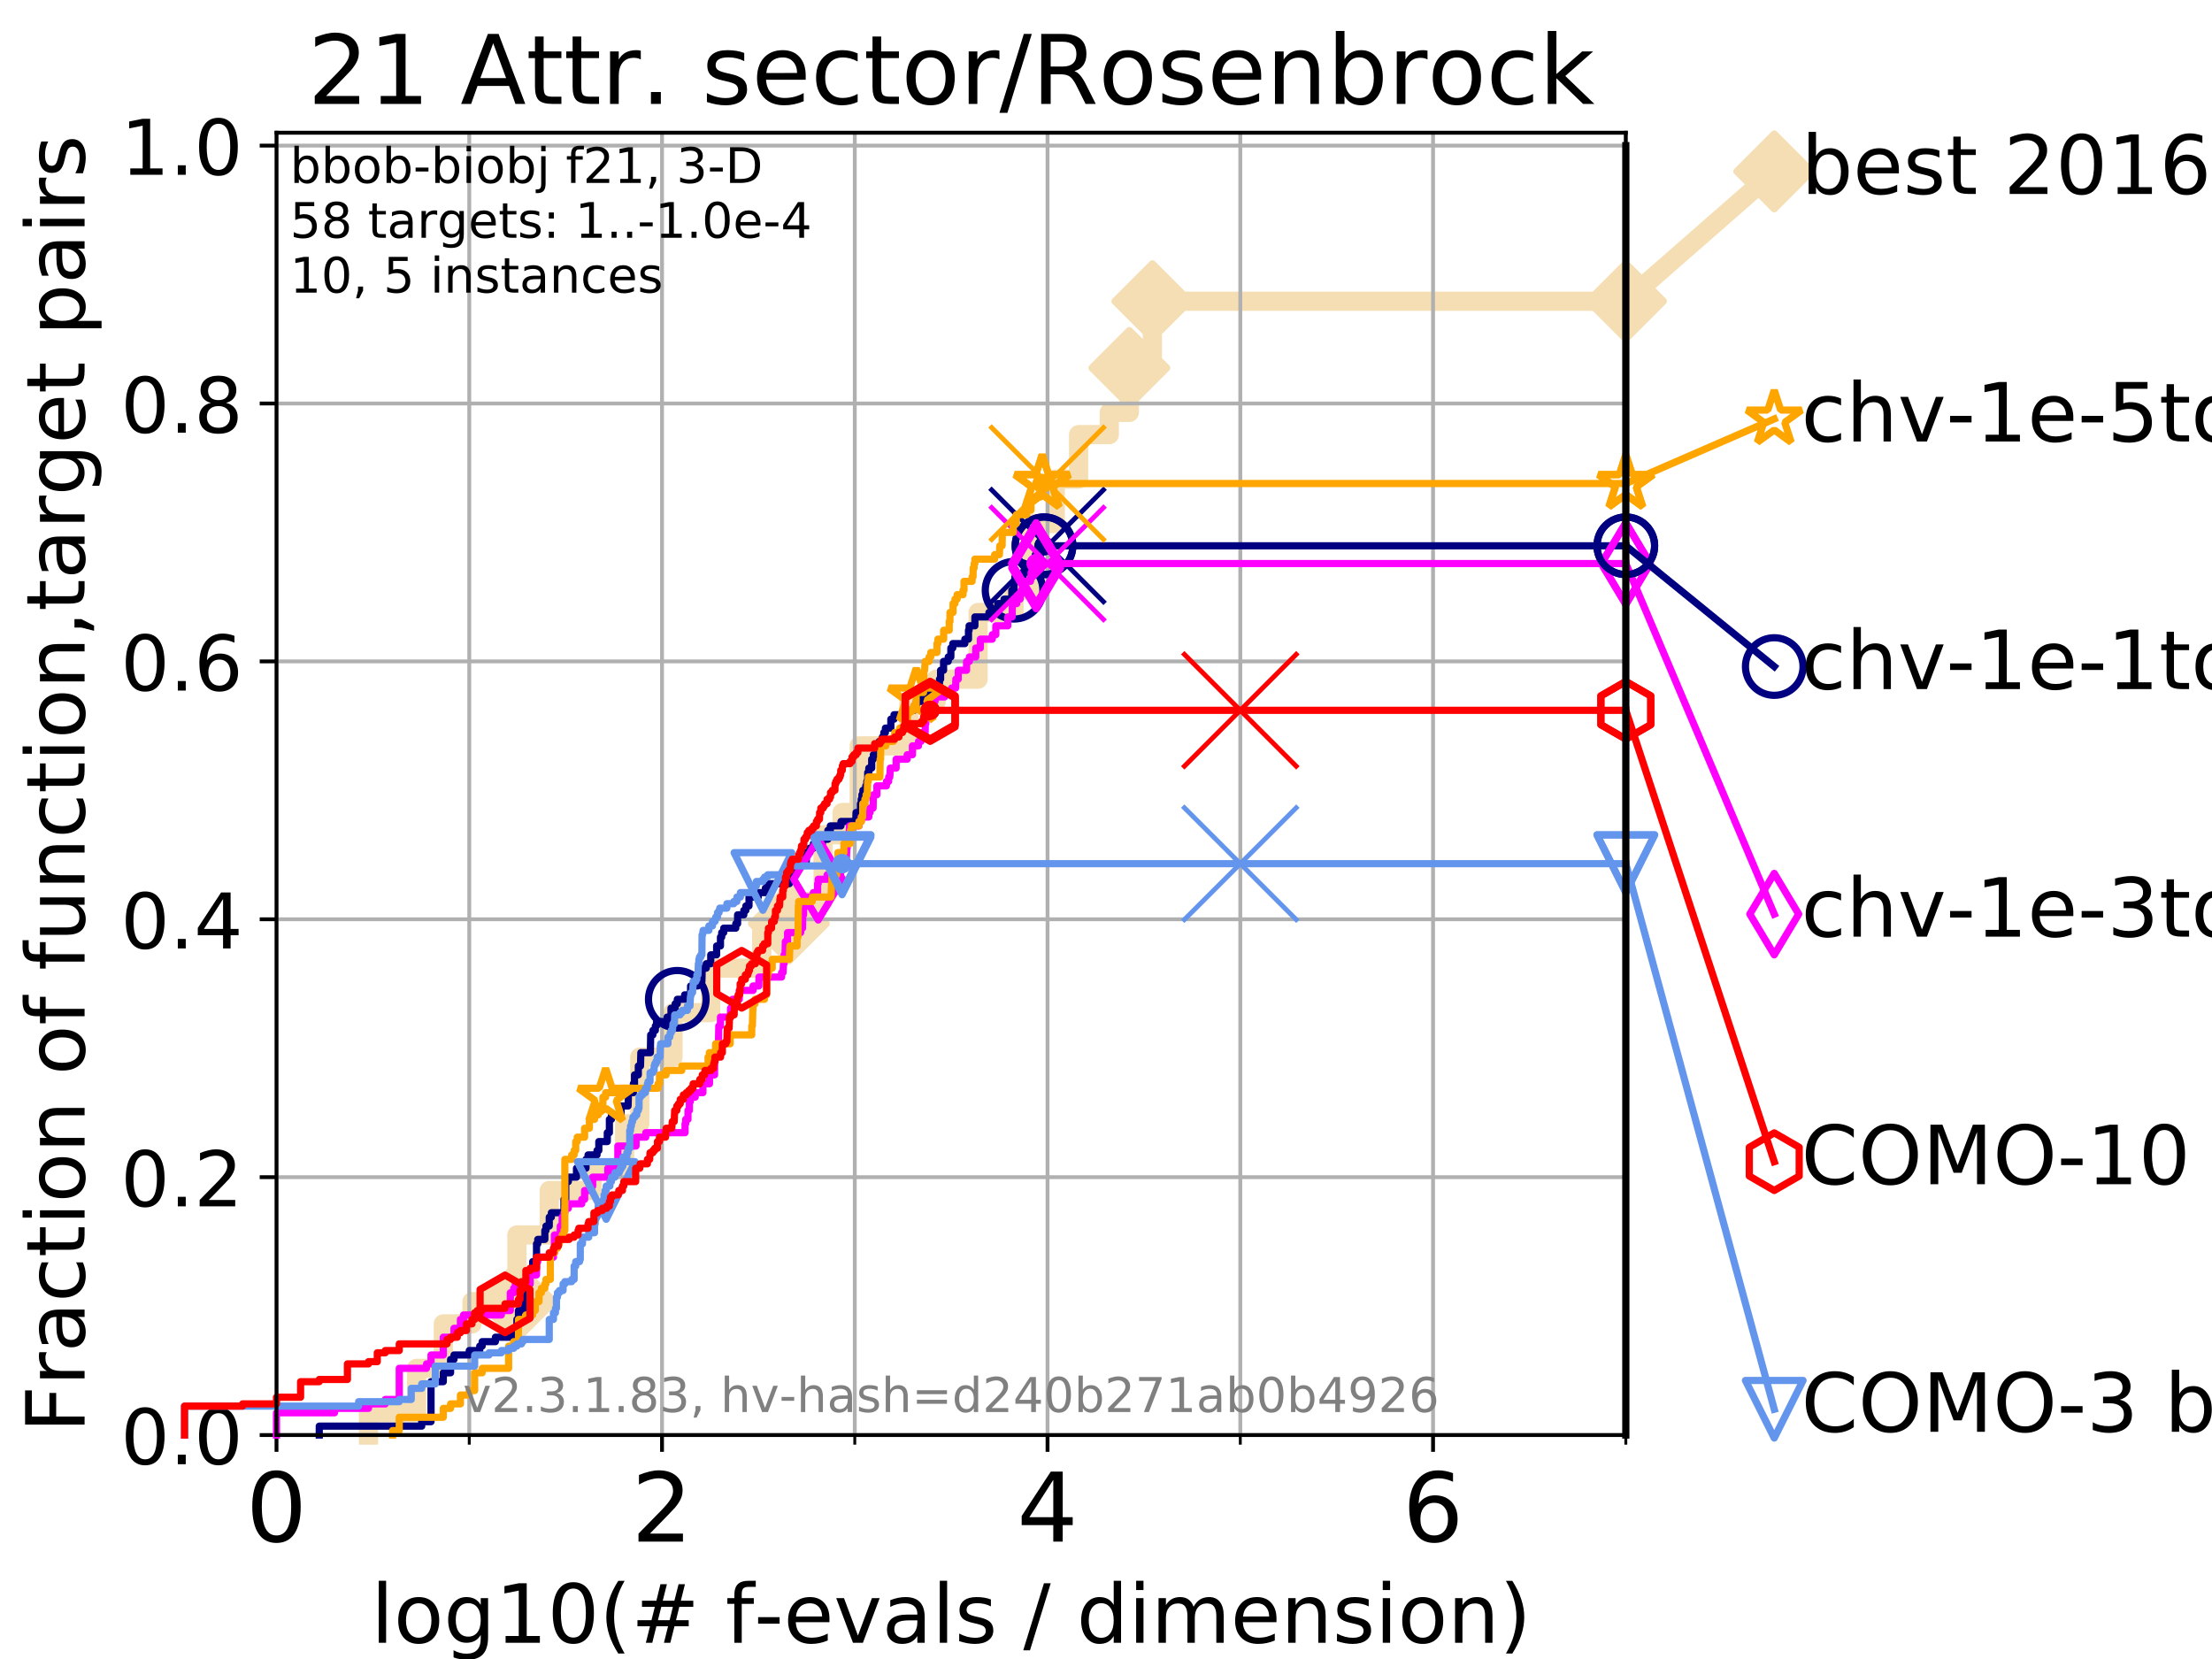 <?xml version="1.0" encoding="utf-8" standalone="no"?>
<!DOCTYPE svg PUBLIC "-//W3C//DTD SVG 1.1//EN"
  "http://www.w3.org/Graphics/SVG/1.1/DTD/svg11.dtd">
<!-- Created with matplotlib (https://matplotlib.org/) -->
<svg height="345.6pt" version="1.1" viewBox="0 0 460.8 345.6" width="460.8pt" xmlns="http://www.w3.org/2000/svg" xmlns:xlink="http://www.w3.org/1999/xlink">
 <defs>
  <style type="text/css">
*{stroke-linecap:butt;stroke-linejoin:round;}
  </style>
 </defs>
 <g id="figure_1">
  <g id="patch_1">
   <path d="M 0 345.6 
L 460.8 345.6 
L 460.8 0 
L 0 0 
z
" style="fill:#ffffff;"/>
  </g>
  <g id="axes_1">
   <g id="patch_2">
    <path d="M 57.6 298.944 
L 338.688 298.944 
L 338.688 27.648 
L 57.6 27.648 
z
" style="fill:#ffffff;"/>
   </g>
   <g id="line2d_1">
    <path d="M 76.759 298.944 
L 76.759 294.313 
L 86.793 294.313 
L 86.793 285.05 
L 92.347 285.05 
L 92.347 275.788 
L 98.327 275.788 
L 98.327 271.157 
L 107.68 271.157 
L 107.68 257.263 
L 114.419 257.263 
L 114.419 248.001 
L 123.327 248.001 
L 123.327 243.37 
L 130.128 243.37 
L 130.128 234.107 
L 133.277 234.107 
L 133.277 220.214 
L 140.196 220.214 
L 140.196 210.951 
L 148.032 210.951 
L 148.032 201.689 
L 158.679 201.689 
L 158.679 192.426 
L 164.334 192.426 
L 164.334 187.795 
L 171.468 187.795 
L 171.468 173.901 
L 175.423 173.901 
L 175.423 169.27 
L 178.994 169.27 
L 178.994 155.377 
L 189.345 155.377 
L 189.345 146.114 
L 195.031 146.114 
L 195.031 141.483 
L 203.756 141.483 
L 203.756 127.589 
L 211.237 127.589 
L 211.237 122.958 
L 214.847 122.958 
L 214.847 109.065 
L 219.835 109.065 
L 219.835 99.802 
L 224.689 99.802 
L 224.689 90.54 
L 231.085 90.54 
L 231.085 85.909 
L 235.261 85.909 
L 235.261 76.646 
L 240.06 76.646 
L 240.06 62.753 
L 338.688 62.753 
" style="fill:none;stroke:#f5deb3;stroke-linecap:square;stroke-width:4;"/>
   </g>
   <g id="line2d_2">
    <defs>
     <path d="M 0 7.778 
L 7.778 0 
L 0 -7.778 
L -7.778 0 
z
" id="mfd38e63215" style="stroke:#f5deb3;stroke-linejoin:miter;stroke-width:1.5;"/>
    </defs>
    <g>
     <use style="fill:#f5deb3;stroke:#f5deb3;stroke-linejoin:miter;stroke-width:1.5;" x="107.68" xlink:href="#mfd38e63215" y="271.157"/>
     <use style="fill:#f5deb3;stroke:#f5deb3;stroke-linejoin:miter;stroke-width:1.5;" x="164.334" xlink:href="#mfd38e63215" y="192.426"/>
     <use style="fill:#f5deb3;stroke:#f5deb3;stroke-linejoin:miter;stroke-width:1.5;" x="235.261" xlink:href="#mfd38e63215" y="76.646"/>
     <use style="fill:#f5deb3;stroke:#f5deb3;stroke-linejoin:miter;stroke-width:1.5;" x="240.06" xlink:href="#mfd38e63215" y="62.753"/>
     <use style="fill:#f5deb3;stroke:#f5deb3;stroke-linejoin:miter;stroke-width:1.5;" x="338.688" xlink:href="#mfd38e63215" y="62.753"/>
    </g>
   </g>
   <g id="line2d_3">
    <path style="fill:none;stroke:#f5deb3;stroke-linecap:square;stroke-width:4;"/>
    <g/>
   </g>
   <g id="line2d_4">
    <path d="M 338.688 62.753 
L 369.608 35.706 
" style="fill:none;stroke:#f5deb3;stroke-linecap:square;stroke-width:4;"/>
    <g>
     <use style="fill:#f5deb3;stroke:#f5deb3;stroke-linejoin:miter;stroke-width:1.5;" x="338.688" xlink:href="#mfd38e63215" y="62.753"/>
     <use style="fill:#f5deb3;stroke:#f5deb3;stroke-linejoin:miter;stroke-width:1.5;" x="369.608" xlink:href="#mfd38e63215" y="35.706"/>
    </g>
   </g>
   <g id="matplotlib.axis_1">
    <g id="xtick_1">
     <g id="line2d_5">
      <path clip-path="url(#pb0e27ae3d0)" d="M 57.6 298.944 
L 57.6 27.648 
" style="fill:none;stroke:#b0b0b0;stroke-linecap:square;stroke-width:0.8;"/>
     </g>
     <g id="line2d_6">
      <defs>
       <path d="M 0 0 
L 0 3.5 
" id="m1d42788eae" style="stroke:#000000;stroke-width:0.8;"/>
      </defs>
      <g>
       <use style="stroke:#000000;stroke-width:0.8;" x="57.6" xlink:href="#m1d42788eae" y="298.944"/>
      </g>
     </g>
     <g id="text_1">
      <!-- 0 -->
      <defs>
       <path d="M 31.781 66.406 
Q 24.172 66.406 20.328 58.906 
Q 16.5 51.422 16.5 36.375 
Q 16.5 21.391 20.328 13.891 
Q 24.172 6.391 31.781 6.391 
Q 39.453 6.391 43.281 13.891 
Q 47.125 21.391 47.125 36.375 
Q 47.125 51.422 43.281 58.906 
Q 39.453 66.406 31.781 66.406 
z
M 31.781 74.219 
Q 44.047 74.219 50.516 64.516 
Q 56.984 54.828 56.984 36.375 
Q 56.984 17.969 50.516 8.266 
Q 44.047 -1.422 31.781 -1.422 
Q 19.531 -1.422 13.062 8.266 
Q 6.594 17.969 6.594 36.375 
Q 6.594 54.828 13.062 64.516 
Q 19.531 74.219 31.781 74.219 
z
" id="DejaVuSans-48"/>
      </defs>
      <g transform="translate(51.237 321.141)scale(0.2 -0.2)">
       <use xlink:href="#DejaVuSans-48"/>
      </g>
     </g>
    </g>
    <g id="xtick_2">
     <g id="line2d_7">
      <path clip-path="url(#pb0e27ae3d0)" d="M 137.911 298.944 
L 137.911 27.648 
" style="fill:none;stroke:#b0b0b0;stroke-linecap:square;stroke-width:0.8;"/>
     </g>
     <g id="line2d_8">
      <g>
       <use style="stroke:#000000;stroke-width:0.8;" x="137.911" xlink:href="#m1d42788eae" y="298.944"/>
      </g>
     </g>
     <g id="text_2">
      <!-- 2 -->
      <defs>
       <path d="M 19.188 8.297 
L 53.609 8.297 
L 53.609 0 
L 7.328 0 
L 7.328 8.297 
Q 12.938 14.109 22.625 23.891 
Q 32.328 33.688 34.812 36.531 
Q 39.547 41.844 41.422 45.531 
Q 43.312 49.219 43.312 52.781 
Q 43.312 58.594 39.234 62.25 
Q 35.156 65.922 28.609 65.922 
Q 23.969 65.922 18.812 64.312 
Q 13.672 62.703 7.812 59.422 
L 7.812 69.391 
Q 13.766 71.781 18.938 73 
Q 24.125 74.219 28.422 74.219 
Q 39.75 74.219 46.484 68.547 
Q 53.219 62.891 53.219 53.422 
Q 53.219 48.922 51.531 44.891 
Q 49.859 40.875 45.406 35.406 
Q 44.188 33.984 37.641 27.219 
Q 31.109 20.453 19.188 8.297 
z
" id="DejaVuSans-50"/>
      </defs>
      <g transform="translate(131.548 321.141)scale(0.2 -0.2)">
       <use xlink:href="#DejaVuSans-50"/>
      </g>
     </g>
    </g>
    <g id="xtick_3">
     <g id="line2d_9">
      <path clip-path="url(#pb0e27ae3d0)" d="M 218.222 298.944 
L 218.222 27.648 
" style="fill:none;stroke:#b0b0b0;stroke-linecap:square;stroke-width:0.8;"/>
     </g>
     <g id="line2d_10">
      <g>
       <use style="stroke:#000000;stroke-width:0.8;" x="218.222" xlink:href="#m1d42788eae" y="298.944"/>
      </g>
     </g>
     <g id="text_3">
      <!-- 4 -->
      <defs>
       <path d="M 37.797 64.312 
L 12.891 25.391 
L 37.797 25.391 
z
M 35.203 72.906 
L 47.609 72.906 
L 47.609 25.391 
L 58.016 25.391 
L 58.016 17.188 
L 47.609 17.188 
L 47.609 0 
L 37.797 0 
L 37.797 17.188 
L 4.891 17.188 
L 4.891 26.703 
z
" id="DejaVuSans-52"/>
      </defs>
      <g transform="translate(211.859 321.141)scale(0.2 -0.2)">
       <use xlink:href="#DejaVuSans-52"/>
      </g>
     </g>
    </g>
    <g id="xtick_4">
     <g id="line2d_11">
      <path clip-path="url(#pb0e27ae3d0)" d="M 298.533 298.944 
L 298.533 27.648 
" style="fill:none;stroke:#b0b0b0;stroke-linecap:square;stroke-width:0.8;"/>
     </g>
     <g id="line2d_12">
      <g>
       <use style="stroke:#000000;stroke-width:0.8;" x="298.533" xlink:href="#m1d42788eae" y="298.944"/>
      </g>
     </g>
     <g id="text_4">
      <!-- 6 -->
      <defs>
       <path d="M 33.016 40.375 
Q 26.375 40.375 22.484 35.828 
Q 18.609 31.297 18.609 23.391 
Q 18.609 15.531 22.484 10.953 
Q 26.375 6.391 33.016 6.391 
Q 39.656 6.391 43.531 10.953 
Q 47.406 15.531 47.406 23.391 
Q 47.406 31.297 43.531 35.828 
Q 39.656 40.375 33.016 40.375 
z
M 52.594 71.297 
L 52.594 62.312 
Q 48.875 64.062 45.094 64.984 
Q 41.312 65.922 37.594 65.922 
Q 27.828 65.922 22.672 59.328 
Q 17.531 52.734 16.797 39.406 
Q 19.672 43.656 24.016 45.922 
Q 28.375 48.188 33.594 48.188 
Q 44.578 48.188 50.953 41.516 
Q 57.328 34.859 57.328 23.391 
Q 57.328 12.156 50.688 5.359 
Q 44.047 -1.422 33.016 -1.422 
Q 20.359 -1.422 13.672 8.266 
Q 6.984 17.969 6.984 36.375 
Q 6.984 53.656 15.188 63.938 
Q 23.391 74.219 37.203 74.219 
Q 40.922 74.219 44.703 73.484 
Q 48.484 72.75 52.594 71.297 
z
" id="DejaVuSans-54"/>
      </defs>
      <g transform="translate(292.17 321.141)scale(0.2 -0.2)">
       <use xlink:href="#DejaVuSans-54"/>
      </g>
     </g>
    </g>
    <g id="xtick_5">
     <g id="line2d_13">
      <path clip-path="url(#pb0e27ae3d0)" d="M 97.755 298.944 
L 97.755 27.648 
" style="fill:none;stroke:#b0b0b0;stroke-linecap:square;stroke-width:0.8;"/>
     </g>
     <g id="line2d_14">
      <defs>
       <path d="M 0 0 
L 0 2 
" id="m4497eccc03" style="stroke:#000000;stroke-width:0.6;"/>
      </defs>
      <g>
       <use style="stroke:#000000;stroke-width:0.6;" x="97.755" xlink:href="#m4497eccc03" y="298.944"/>
      </g>
     </g>
    </g>
    <g id="xtick_6">
     <g id="line2d_15">
      <path clip-path="url(#pb0e27ae3d0)" d="M 178.066 298.944 
L 178.066 27.648 
" style="fill:none;stroke:#b0b0b0;stroke-linecap:square;stroke-width:0.8;"/>
     </g>
     <g id="line2d_16">
      <g>
       <use style="stroke:#000000;stroke-width:0.6;" x="178.066" xlink:href="#m4497eccc03" y="298.944"/>
      </g>
     </g>
    </g>
    <g id="xtick_7">
     <g id="line2d_17">
      <path clip-path="url(#pb0e27ae3d0)" d="M 258.377 298.944 
L 258.377 27.648 
" style="fill:none;stroke:#b0b0b0;stroke-linecap:square;stroke-width:0.8;"/>
     </g>
     <g id="line2d_18">
      <g>
       <use style="stroke:#000000;stroke-width:0.6;" x="258.377" xlink:href="#m4497eccc03" y="298.944"/>
      </g>
     </g>
    </g>
    <g id="xtick_8">
     <g id="line2d_19">
      <path clip-path="url(#pb0e27ae3d0)" d="M 338.688 298.944 
L 338.688 27.648 
" style="fill:none;stroke:#b0b0b0;stroke-linecap:square;stroke-width:0.8;"/>
     </g>
     <g id="line2d_20">
      <g>
       <use style="stroke:#000000;stroke-width:0.6;" x="338.688" xlink:href="#m4497eccc03" y="298.944"/>
      </g>
     </g>
    </g>
    <g id="text_5">
     <!-- log10(# f-evals / dimension) -->
     <defs>
      <path d="M 9.422 75.984 
L 18.406 75.984 
L 18.406 0 
L 9.422 0 
z
" id="DejaVuSans-108"/>
      <path d="M 30.609 48.391 
Q 23.391 48.391 19.188 42.75 
Q 14.984 37.109 14.984 27.297 
Q 14.984 17.484 19.156 11.844 
Q 23.344 6.203 30.609 6.203 
Q 37.797 6.203 41.984 11.859 
Q 46.188 17.531 46.188 27.297 
Q 46.188 37.016 41.984 42.703 
Q 37.797 48.391 30.609 48.391 
z
M 30.609 56 
Q 42.328 56 49.016 48.375 
Q 55.719 40.766 55.719 27.297 
Q 55.719 13.875 49.016 6.219 
Q 42.328 -1.422 30.609 -1.422 
Q 18.844 -1.422 12.172 6.219 
Q 5.516 13.875 5.516 27.297 
Q 5.516 40.766 12.172 48.375 
Q 18.844 56 30.609 56 
z
" id="DejaVuSans-111"/>
      <path d="M 45.406 27.984 
Q 45.406 37.75 41.375 43.109 
Q 37.359 48.484 30.078 48.484 
Q 22.859 48.484 18.828 43.109 
Q 14.797 37.75 14.797 27.984 
Q 14.797 18.266 18.828 12.891 
Q 22.859 7.516 30.078 7.516 
Q 37.359 7.516 41.375 12.891 
Q 45.406 18.266 45.406 27.984 
z
M 54.391 6.781 
Q 54.391 -7.172 48.188 -13.984 
Q 42 -20.797 29.203 -20.797 
Q 24.469 -20.797 20.266 -20.094 
Q 16.062 -19.391 12.109 -17.922 
L 12.109 -9.188 
Q 16.062 -11.328 19.922 -12.344 
Q 23.781 -13.375 27.781 -13.375 
Q 36.625 -13.375 41.016 -8.766 
Q 45.406 -4.156 45.406 5.172 
L 45.406 9.625 
Q 42.625 4.781 38.281 2.391 
Q 33.938 0 27.875 0 
Q 17.828 0 11.672 7.656 
Q 5.516 15.328 5.516 27.984 
Q 5.516 40.672 11.672 48.328 
Q 17.828 56 27.875 56 
Q 33.938 56 38.281 53.609 
Q 42.625 51.219 45.406 46.391 
L 45.406 54.688 
L 54.391 54.688 
z
" id="DejaVuSans-103"/>
      <path d="M 12.406 8.297 
L 28.516 8.297 
L 28.516 63.922 
L 10.984 60.406 
L 10.984 69.391 
L 28.422 72.906 
L 38.281 72.906 
L 38.281 8.297 
L 54.391 8.297 
L 54.391 0 
L 12.406 0 
z
" id="DejaVuSans-49"/>
      <path d="M 31 75.875 
Q 24.469 64.656 21.281 53.656 
Q 18.109 42.672 18.109 31.391 
Q 18.109 20.125 21.312 9.062 
Q 24.516 -2 31 -13.188 
L 23.188 -13.188 
Q 15.875 -1.703 12.234 9.375 
Q 8.594 20.453 8.594 31.391 
Q 8.594 42.281 12.203 53.312 
Q 15.828 64.359 23.188 75.875 
z
" id="DejaVuSans-40"/>
      <path d="M 51.125 44 
L 36.922 44 
L 32.812 27.688 
L 47.125 27.688 
z
M 43.797 71.781 
L 38.719 51.516 
L 52.984 51.516 
L 58.109 71.781 
L 65.922 71.781 
L 60.891 51.516 
L 76.125 51.516 
L 76.125 44 
L 58.984 44 
L 54.984 27.688 
L 70.516 27.688 
L 70.516 20.219 
L 53.078 20.219 
L 48 0 
L 40.188 0 
L 45.219 20.219 
L 30.906 20.219 
L 25.875 0 
L 18.016 0 
L 23.094 20.219 
L 7.719 20.219 
L 7.719 27.688 
L 24.906 27.688 
L 29 44 
L 13.281 44 
L 13.281 51.516 
L 30.906 51.516 
L 35.891 71.781 
z
" id="DejaVuSans-35"/>
      <path id="DejaVuSans-32"/>
      <path d="M 37.109 75.984 
L 37.109 68.5 
L 28.516 68.5 
Q 23.688 68.5 21.797 66.547 
Q 19.922 64.594 19.922 59.516 
L 19.922 54.688 
L 34.719 54.688 
L 34.719 47.703 
L 19.922 47.703 
L 19.922 0 
L 10.891 0 
L 10.891 47.703 
L 2.297 47.703 
L 2.297 54.688 
L 10.891 54.688 
L 10.891 58.5 
Q 10.891 67.625 15.141 71.797 
Q 19.391 75.984 28.609 75.984 
z
" id="DejaVuSans-102"/>
      <path d="M 4.891 31.391 
L 31.203 31.391 
L 31.203 23.391 
L 4.891 23.391 
z
" id="DejaVuSans-45"/>
      <path d="M 56.203 29.594 
L 56.203 25.203 
L 14.891 25.203 
Q 15.484 15.922 20.484 11.062 
Q 25.484 6.203 34.422 6.203 
Q 39.594 6.203 44.453 7.469 
Q 49.312 8.734 54.109 11.281 
L 54.109 2.781 
Q 49.266 0.734 44.188 -0.344 
Q 39.109 -1.422 33.891 -1.422 
Q 20.797 -1.422 13.156 6.188 
Q 5.516 13.812 5.516 26.812 
Q 5.516 40.234 12.766 48.109 
Q 20.016 56 32.328 56 
Q 43.359 56 49.781 48.891 
Q 56.203 41.797 56.203 29.594 
z
M 47.219 32.234 
Q 47.125 39.594 43.094 43.984 
Q 39.062 48.391 32.422 48.391 
Q 24.906 48.391 20.391 44.141 
Q 15.875 39.891 15.188 32.172 
z
" id="DejaVuSans-101"/>
      <path d="M 2.984 54.688 
L 12.5 54.688 
L 29.594 8.797 
L 46.688 54.688 
L 56.203 54.688 
L 35.688 0 
L 23.484 0 
z
" id="DejaVuSans-118"/>
      <path d="M 34.281 27.484 
Q 23.391 27.484 19.188 25 
Q 14.984 22.516 14.984 16.5 
Q 14.984 11.719 18.141 8.906 
Q 21.297 6.109 26.703 6.109 
Q 34.188 6.109 38.703 11.406 
Q 43.219 16.703 43.219 25.484 
L 43.219 27.484 
z
M 52.203 31.203 
L 52.203 0 
L 43.219 0 
L 43.219 8.297 
Q 40.141 3.328 35.547 0.953 
Q 30.953 -1.422 24.312 -1.422 
Q 15.922 -1.422 10.953 3.297 
Q 6 8.016 6 15.922 
Q 6 25.141 12.172 29.828 
Q 18.359 34.516 30.609 34.516 
L 43.219 34.516 
L 43.219 35.406 
Q 43.219 41.609 39.141 45 
Q 35.062 48.391 27.688 48.391 
Q 23 48.391 18.547 47.266 
Q 14.109 46.141 10.016 43.891 
L 10.016 52.203 
Q 14.938 54.109 19.578 55.047 
Q 24.219 56 28.609 56 
Q 40.484 56 46.344 49.844 
Q 52.203 43.703 52.203 31.203 
z
" id="DejaVuSans-97"/>
      <path d="M 44.281 53.078 
L 44.281 44.578 
Q 40.484 46.531 36.375 47.5 
Q 32.281 48.484 27.875 48.484 
Q 21.188 48.484 17.844 46.438 
Q 14.5 44.391 14.5 40.281 
Q 14.5 37.156 16.891 35.375 
Q 19.281 33.594 26.516 31.984 
L 29.594 31.297 
Q 39.156 29.25 43.188 25.516 
Q 47.219 21.781 47.219 15.094 
Q 47.219 7.469 41.188 3.016 
Q 35.156 -1.422 24.609 -1.422 
Q 20.219 -1.422 15.453 -0.562 
Q 10.688 0.297 5.422 2 
L 5.422 11.281 
Q 10.406 8.688 15.234 7.391 
Q 20.062 6.109 24.812 6.109 
Q 31.156 6.109 34.562 8.281 
Q 37.984 10.453 37.984 14.406 
Q 37.984 18.062 35.516 20.016 
Q 33.062 21.969 24.703 23.781 
L 21.578 24.516 
Q 13.234 26.266 9.516 29.906 
Q 5.812 33.547 5.812 39.891 
Q 5.812 47.609 11.281 51.797 
Q 16.75 56 26.812 56 
Q 31.781 56 36.172 55.266 
Q 40.578 54.547 44.281 53.078 
z
" id="DejaVuSans-115"/>
      <path d="M 25.391 72.906 
L 33.688 72.906 
L 8.297 -9.281 
L 0 -9.281 
z
" id="DejaVuSans-47"/>
      <path d="M 45.406 46.391 
L 45.406 75.984 
L 54.391 75.984 
L 54.391 0 
L 45.406 0 
L 45.406 8.203 
Q 42.578 3.328 38.25 0.953 
Q 33.938 -1.422 27.875 -1.422 
Q 17.969 -1.422 11.734 6.484 
Q 5.516 14.406 5.516 27.297 
Q 5.516 40.188 11.734 48.094 
Q 17.969 56 27.875 56 
Q 33.938 56 38.25 53.625 
Q 42.578 51.266 45.406 46.391 
z
M 14.797 27.297 
Q 14.797 17.391 18.875 11.75 
Q 22.953 6.109 30.078 6.109 
Q 37.203 6.109 41.297 11.75 
Q 45.406 17.391 45.406 27.297 
Q 45.406 37.203 41.297 42.844 
Q 37.203 48.484 30.078 48.484 
Q 22.953 48.484 18.875 42.844 
Q 14.797 37.203 14.797 27.297 
z
" id="DejaVuSans-100"/>
      <path d="M 9.422 54.688 
L 18.406 54.688 
L 18.406 0 
L 9.422 0 
z
M 9.422 75.984 
L 18.406 75.984 
L 18.406 64.594 
L 9.422 64.594 
z
" id="DejaVuSans-105"/>
      <path d="M 52 44.188 
Q 55.375 50.25 60.062 53.125 
Q 64.75 56 71.094 56 
Q 79.641 56 84.281 50.016 
Q 88.922 44.047 88.922 33.016 
L 88.922 0 
L 79.891 0 
L 79.891 32.719 
Q 79.891 40.578 77.094 44.375 
Q 74.312 48.188 68.609 48.188 
Q 61.625 48.188 57.562 43.547 
Q 53.516 38.922 53.516 30.906 
L 53.516 0 
L 44.484 0 
L 44.484 32.719 
Q 44.484 40.625 41.703 44.406 
Q 38.922 48.188 33.109 48.188 
Q 26.219 48.188 22.156 43.531 
Q 18.109 38.875 18.109 30.906 
L 18.109 0 
L 9.078 0 
L 9.078 54.688 
L 18.109 54.688 
L 18.109 46.188 
Q 21.188 51.219 25.484 53.609 
Q 29.781 56 35.688 56 
Q 41.656 56 45.828 52.969 
Q 50 49.953 52 44.188 
z
" id="DejaVuSans-109"/>
      <path d="M 54.891 33.016 
L 54.891 0 
L 45.906 0 
L 45.906 32.719 
Q 45.906 40.484 42.875 44.328 
Q 39.844 48.188 33.797 48.188 
Q 26.516 48.188 22.312 43.547 
Q 18.109 38.922 18.109 30.906 
L 18.109 0 
L 9.078 0 
L 9.078 54.688 
L 18.109 54.688 
L 18.109 46.188 
Q 21.344 51.125 25.703 53.562 
Q 30.078 56 35.797 56 
Q 45.219 56 50.047 50.172 
Q 54.891 44.344 54.891 33.016 
z
" id="DejaVuSans-110"/>
      <path d="M 8.016 75.875 
L 15.828 75.875 
Q 23.141 64.359 26.781 53.312 
Q 30.422 42.281 30.422 31.391 
Q 30.422 20.453 26.781 9.375 
Q 23.141 -1.703 15.828 -13.188 
L 8.016 -13.188 
Q 14.5 -2 17.703 9.062 
Q 20.906 20.125 20.906 31.391 
Q 20.906 42.672 17.703 53.656 
Q 14.5 64.656 8.016 75.875 
z
" id="DejaVuSans-41"/>
     </defs>
     <g transform="translate(77.303 342.218)scale(0.17 -0.17)">
      <use xlink:href="#DejaVuSans-108"/>
      <use x="27.783" xlink:href="#DejaVuSans-111"/>
      <use x="88.965" xlink:href="#DejaVuSans-103"/>
      <use x="152.441" xlink:href="#DejaVuSans-49"/>
      <use x="216.064" xlink:href="#DejaVuSans-48"/>
      <use x="279.688" xlink:href="#DejaVuSans-40"/>
      <use x="318.701" xlink:href="#DejaVuSans-35"/>
      <use x="402.49" xlink:href="#DejaVuSans-32"/>
      <use x="434.277" xlink:href="#DejaVuSans-102"/>
      <use x="469.404" xlink:href="#DejaVuSans-45"/>
      <use x="505.488" xlink:href="#DejaVuSans-101"/>
      <use x="567.012" xlink:href="#DejaVuSans-118"/>
      <use x="626.191" xlink:href="#DejaVuSans-97"/>
      <use x="687.471" xlink:href="#DejaVuSans-108"/>
      <use x="715.254" xlink:href="#DejaVuSans-115"/>
      <use x="767.354" xlink:href="#DejaVuSans-32"/>
      <use x="799.141" xlink:href="#DejaVuSans-47"/>
      <use x="832.832" xlink:href="#DejaVuSans-32"/>
      <use x="864.619" xlink:href="#DejaVuSans-100"/>
      <use x="928.096" xlink:href="#DejaVuSans-105"/>
      <use x="955.879" xlink:href="#DejaVuSans-109"/>
      <use x="1053.291" xlink:href="#DejaVuSans-101"/>
      <use x="1114.814" xlink:href="#DejaVuSans-110"/>
      <use x="1178.193" xlink:href="#DejaVuSans-115"/>
      <use x="1230.293" xlink:href="#DejaVuSans-105"/>
      <use x="1258.076" xlink:href="#DejaVuSans-111"/>
      <use x="1319.258" xlink:href="#DejaVuSans-110"/>
      <use x="1382.637" xlink:href="#DejaVuSans-41"/>
     </g>
    </g>
   </g>
   <g id="matplotlib.axis_2">
    <g id="ytick_1">
     <g id="line2d_21">
      <path clip-path="url(#pb0e27ae3d0)" d="M 57.6 298.944 
L 338.688 298.944 
" style="fill:none;stroke:#b0b0b0;stroke-linecap:square;stroke-width:0.8;"/>
     </g>
     <g id="line2d_22">
      <defs>
       <path d="M 0 0 
L -3.5 0 
" id="ma12ab09254" style="stroke:#000000;stroke-width:0.8;"/>
      </defs>
      <g>
       <use style="stroke:#000000;stroke-width:0.8;" x="57.6" xlink:href="#ma12ab09254" y="298.944"/>
      </g>
     </g>
     <g id="text_6">
      <!-- 0.0 -->
      <defs>
       <path d="M 10.688 12.406 
L 21 12.406 
L 21 0 
L 10.688 0 
z
" id="DejaVuSans-46"/>
      </defs>
      <g transform="translate(25.155 305.023)scale(0.16 -0.16)">
       <use xlink:href="#DejaVuSans-48"/>
       <use x="63.623" xlink:href="#DejaVuSans-46"/>
       <use x="95.41" xlink:href="#DejaVuSans-48"/>
      </g>
     </g>
    </g>
    <g id="ytick_2">
     <g id="line2d_23">
      <path clip-path="url(#pb0e27ae3d0)" d="M 57.6 245.222 
L 338.688 245.222 
" style="fill:none;stroke:#b0b0b0;stroke-linecap:square;stroke-width:0.8;"/>
     </g>
     <g id="line2d_24">
      <g>
       <use style="stroke:#000000;stroke-width:0.8;" x="57.6" xlink:href="#ma12ab09254" y="245.222"/>
      </g>
     </g>
     <g id="text_7">
      <!-- 0.2 -->
      <g transform="translate(25.155 251.301)scale(0.16 -0.16)">
       <use xlink:href="#DejaVuSans-48"/>
       <use x="63.623" xlink:href="#DejaVuSans-46"/>
       <use x="95.41" xlink:href="#DejaVuSans-50"/>
      </g>
     </g>
    </g>
    <g id="ytick_3">
     <g id="line2d_25">
      <path clip-path="url(#pb0e27ae3d0)" d="M 57.6 191.5 
L 338.688 191.5 
" style="fill:none;stroke:#b0b0b0;stroke-linecap:square;stroke-width:0.8;"/>
     </g>
     <g id="line2d_26">
      <g>
       <use style="stroke:#000000;stroke-width:0.8;" x="57.6" xlink:href="#ma12ab09254" y="191.5"/>
      </g>
     </g>
     <g id="text_8">
      <!-- 0.4 -->
      <g transform="translate(25.155 197.579)scale(0.16 -0.16)">
       <use xlink:href="#DejaVuSans-48"/>
       <use x="63.623" xlink:href="#DejaVuSans-46"/>
       <use x="95.41" xlink:href="#DejaVuSans-52"/>
      </g>
     </g>
    </g>
    <g id="ytick_4">
     <g id="line2d_27">
      <path clip-path="url(#pb0e27ae3d0)" d="M 57.6 137.778 
L 338.688 137.778 
" style="fill:none;stroke:#b0b0b0;stroke-linecap:square;stroke-width:0.8;"/>
     </g>
     <g id="line2d_28">
      <g>
       <use style="stroke:#000000;stroke-width:0.8;" x="57.6" xlink:href="#ma12ab09254" y="137.778"/>
      </g>
     </g>
     <g id="text_9">
      <!-- 0.6 -->
      <g transform="translate(25.155 143.857)scale(0.16 -0.16)">
       <use xlink:href="#DejaVuSans-48"/>
       <use x="63.623" xlink:href="#DejaVuSans-46"/>
       <use x="95.41" xlink:href="#DejaVuSans-54"/>
      </g>
     </g>
    </g>
    <g id="ytick_5">
     <g id="line2d_29">
      <path clip-path="url(#pb0e27ae3d0)" d="M 57.6 84.056 
L 338.688 84.056 
" style="fill:none;stroke:#b0b0b0;stroke-linecap:square;stroke-width:0.8;"/>
     </g>
     <g id="line2d_30">
      <g>
       <use style="stroke:#000000;stroke-width:0.8;" x="57.6" xlink:href="#ma12ab09254" y="84.056"/>
      </g>
     </g>
     <g id="text_10">
      <!-- 0.8 -->
      <defs>
       <path d="M 31.781 34.625 
Q 24.75 34.625 20.719 30.859 
Q 16.703 27.094 16.703 20.516 
Q 16.703 13.922 20.719 10.156 
Q 24.75 6.391 31.781 6.391 
Q 38.812 6.391 42.859 10.172 
Q 46.922 13.969 46.922 20.516 
Q 46.922 27.094 42.891 30.859 
Q 38.875 34.625 31.781 34.625 
z
M 21.922 38.812 
Q 15.578 40.375 12.031 44.719 
Q 8.5 49.078 8.5 55.328 
Q 8.5 64.062 14.719 69.141 
Q 20.953 74.219 31.781 74.219 
Q 42.672 74.219 48.875 69.141 
Q 55.078 64.062 55.078 55.328 
Q 55.078 49.078 51.531 44.719 
Q 48 40.375 41.703 38.812 
Q 48.828 37.156 52.797 32.312 
Q 56.781 27.484 56.781 20.516 
Q 56.781 9.906 50.312 4.234 
Q 43.844 -1.422 31.781 -1.422 
Q 19.734 -1.422 13.25 4.234 
Q 6.781 9.906 6.781 20.516 
Q 6.781 27.484 10.781 32.312 
Q 14.797 37.156 21.922 38.812 
z
M 18.312 54.391 
Q 18.312 48.734 21.844 45.562 
Q 25.391 42.391 31.781 42.391 
Q 38.141 42.391 41.719 45.562 
Q 45.312 48.734 45.312 54.391 
Q 45.312 60.062 41.719 63.234 
Q 38.141 66.406 31.781 66.406 
Q 25.391 66.406 21.844 63.234 
Q 18.312 60.062 18.312 54.391 
z
" id="DejaVuSans-56"/>
      </defs>
      <g transform="translate(25.155 90.135)scale(0.16 -0.16)">
       <use xlink:href="#DejaVuSans-48"/>
       <use x="63.623" xlink:href="#DejaVuSans-46"/>
       <use x="95.41" xlink:href="#DejaVuSans-56"/>
      </g>
     </g>
    </g>
    <g id="ytick_6">
     <g id="line2d_31">
      <path clip-path="url(#pb0e27ae3d0)" d="M 57.6 30.334 
L 338.688 30.334 
" style="fill:none;stroke:#b0b0b0;stroke-linecap:square;stroke-width:0.8;"/>
     </g>
     <g id="line2d_32">
      <g>
       <use style="stroke:#000000;stroke-width:0.8;" x="57.6" xlink:href="#ma12ab09254" y="30.334"/>
      </g>
     </g>
     <g id="text_11">
      <!-- 1.0 -->
      <g transform="translate(25.155 36.413)scale(0.16 -0.16)">
       <use xlink:href="#DejaVuSans-49"/>
       <use x="63.623" xlink:href="#DejaVuSans-46"/>
       <use x="95.41" xlink:href="#DejaVuSans-48"/>
      </g>
     </g>
    </g>
    <g id="text_12">
     <!-- Fraction of function,target pairs -->
     <defs>
      <path d="M 9.812 72.906 
L 51.703 72.906 
L 51.703 64.594 
L 19.672 64.594 
L 19.672 43.109 
L 48.578 43.109 
L 48.578 34.812 
L 19.672 34.812 
L 19.672 0 
L 9.812 0 
z
" id="DejaVuSans-70"/>
      <path d="M 41.109 46.297 
Q 39.594 47.172 37.812 47.578 
Q 36.031 48 33.891 48 
Q 26.266 48 22.188 43.047 
Q 18.109 38.094 18.109 28.812 
L 18.109 0 
L 9.078 0 
L 9.078 54.688 
L 18.109 54.688 
L 18.109 46.188 
Q 20.953 51.172 25.484 53.578 
Q 30.031 56 36.531 56 
Q 37.453 56 38.578 55.875 
Q 39.703 55.766 41.062 55.516 
z
" id="DejaVuSans-114"/>
      <path d="M 48.781 52.594 
L 48.781 44.188 
Q 44.969 46.297 41.141 47.344 
Q 37.312 48.391 33.406 48.391 
Q 24.656 48.391 19.812 42.844 
Q 14.984 37.312 14.984 27.297 
Q 14.984 17.281 19.812 11.734 
Q 24.656 6.203 33.406 6.203 
Q 37.312 6.203 41.141 7.25 
Q 44.969 8.297 48.781 10.406 
L 48.781 2.094 
Q 45.016 0.344 40.984 -0.531 
Q 36.969 -1.422 32.422 -1.422 
Q 20.062 -1.422 12.781 6.344 
Q 5.516 14.109 5.516 27.297 
Q 5.516 40.672 12.859 48.328 
Q 20.219 56 33.016 56 
Q 37.156 56 41.109 55.141 
Q 45.062 54.297 48.781 52.594 
z
" id="DejaVuSans-99"/>
      <path d="M 18.312 70.219 
L 18.312 54.688 
L 36.812 54.688 
L 36.812 47.703 
L 18.312 47.703 
L 18.312 18.016 
Q 18.312 11.328 20.141 9.422 
Q 21.969 7.516 27.594 7.516 
L 36.812 7.516 
L 36.812 0 
L 27.594 0 
Q 17.188 0 13.234 3.875 
Q 9.281 7.766 9.281 18.016 
L 9.281 47.703 
L 2.688 47.703 
L 2.688 54.688 
L 9.281 54.688 
L 9.281 70.219 
z
" id="DejaVuSans-116"/>
      <path d="M 8.5 21.578 
L 8.5 54.688 
L 17.484 54.688 
L 17.484 21.922 
Q 17.484 14.156 20.5 10.266 
Q 23.531 6.391 29.594 6.391 
Q 36.859 6.391 41.078 11.031 
Q 45.312 15.672 45.312 23.688 
L 45.312 54.688 
L 54.297 54.688 
L 54.297 0 
L 45.312 0 
L 45.312 8.406 
Q 42.047 3.422 37.719 1 
Q 33.406 -1.422 27.688 -1.422 
Q 18.266 -1.422 13.375 4.438 
Q 8.5 10.297 8.5 21.578 
z
M 31.109 56 
z
" id="DejaVuSans-117"/>
      <path d="M 11.719 12.406 
L 22.016 12.406 
L 22.016 4 
L 14.016 -11.625 
L 7.719 -11.625 
L 11.719 4 
z
" id="DejaVuSans-44"/>
      <path d="M 18.109 8.203 
L 18.109 -20.797 
L 9.078 -20.797 
L 9.078 54.688 
L 18.109 54.688 
L 18.109 46.391 
Q 20.953 51.266 25.266 53.625 
Q 29.594 56 35.594 56 
Q 45.562 56 51.781 48.094 
Q 58.016 40.188 58.016 27.297 
Q 58.016 14.406 51.781 6.484 
Q 45.562 -1.422 35.594 -1.422 
Q 29.594 -1.422 25.266 0.953 
Q 20.953 3.328 18.109 8.203 
z
M 48.688 27.297 
Q 48.688 37.203 44.609 42.844 
Q 40.531 48.484 33.406 48.484 
Q 26.266 48.484 22.188 42.844 
Q 18.109 37.203 18.109 27.297 
Q 18.109 17.391 22.188 11.75 
Q 26.266 6.109 33.406 6.109 
Q 40.531 6.109 44.609 11.75 
Q 48.688 17.391 48.688 27.297 
z
" id="DejaVuSans-112"/>
     </defs>
     <g transform="translate(17.62 298.435)rotate(-90)scale(0.17 -0.17)">
      <use xlink:href="#DejaVuSans-70"/>
      <use x="57.41" xlink:href="#DejaVuSans-114"/>
      <use x="98.523" xlink:href="#DejaVuSans-97"/>
      <use x="159.803" xlink:href="#DejaVuSans-99"/>
      <use x="214.783" xlink:href="#DejaVuSans-116"/>
      <use x="253.992" xlink:href="#DejaVuSans-105"/>
      <use x="281.775" xlink:href="#DejaVuSans-111"/>
      <use x="342.957" xlink:href="#DejaVuSans-110"/>
      <use x="406.336" xlink:href="#DejaVuSans-32"/>
      <use x="438.123" xlink:href="#DejaVuSans-111"/>
      <use x="499.305" xlink:href="#DejaVuSans-102"/>
      <use x="534.51" xlink:href="#DejaVuSans-32"/>
      <use x="566.297" xlink:href="#DejaVuSans-102"/>
      <use x="601.502" xlink:href="#DejaVuSans-117"/>
      <use x="664.881" xlink:href="#DejaVuSans-110"/>
      <use x="728.26" xlink:href="#DejaVuSans-99"/>
      <use x="783.24" xlink:href="#DejaVuSans-116"/>
      <use x="822.449" xlink:href="#DejaVuSans-105"/>
      <use x="850.232" xlink:href="#DejaVuSans-111"/>
      <use x="911.414" xlink:href="#DejaVuSans-110"/>
      <use x="974.793" xlink:href="#DejaVuSans-44"/>
      <use x="1006.58" xlink:href="#DejaVuSans-116"/>
      <use x="1045.789" xlink:href="#DejaVuSans-97"/>
      <use x="1107.068" xlink:href="#DejaVuSans-114"/>
      <use x="1148.166" xlink:href="#DejaVuSans-103"/>
      <use x="1211.643" xlink:href="#DejaVuSans-101"/>
      <use x="1273.166" xlink:href="#DejaVuSans-116"/>
      <use x="1312.375" xlink:href="#DejaVuSans-32"/>
      <use x="1344.162" xlink:href="#DejaVuSans-112"/>
      <use x="1407.639" xlink:href="#DejaVuSans-97"/>
      <use x="1468.918" xlink:href="#DejaVuSans-105"/>
      <use x="1496.701" xlink:href="#DejaVuSans-114"/>
      <use x="1537.814" xlink:href="#DejaVuSans-115"/>
     </g>
    </g>
   </g>
   <g id="line2d_33">
    <defs>
     <path d="M 0 1.5 
C 0.398 1.5 0.779 1.342 1.061 1.061 
C 1.342 0.779 1.5 0.398 1.5 0 
C 1.5 -0.398 1.342 -0.779 1.061 -1.061 
C 0.779 -1.342 0.398 -1.5 0 -1.5 
C -0.398 -1.5 -0.779 -1.342 -1.061 -1.061 
C -1.342 -0.779 -1.5 -0.398 -1.5 0 
C -1.5 0.398 -1.342 0.779 -1.061 1.061 
C -0.779 1.342 -0.398 1.5 0 1.5 
z
" id="m3938b27ca1" style="stroke:#f5deb3;"/>
    </defs>
    <g>
     <use style="fill:#f5deb3;stroke:#f5deb3;" x="240.06" xlink:href="#m3938b27ca1" y="62.753"/>
     <use style="fill:#f5deb3;stroke:#f5deb3;" x="240.06" xlink:href="#m3938b27ca1" y="62.753"/>
    </g>
   </g>
   <g id="line2d_34">
    <defs>
     <path d="M 0 1.5 
C 0.398 1.5 0.779 1.342 1.061 1.061 
C 1.342 0.779 1.5 0.398 1.5 0 
C 1.5 -0.398 1.342 -0.779 1.061 -1.061 
C 0.779 -1.342 0.398 -1.5 0 -1.5 
C -0.398 -1.5 -0.779 -1.342 -1.061 -1.061 
C -1.342 -0.779 -1.5 -0.398 -1.5 0 
C -1.5 0.398 -1.342 0.779 -1.061 1.061 
C -0.779 1.342 -0.398 1.5 0 1.5 
z
" id="m2cf026e6db" style="stroke:#000080;"/>
    </defs>
    <g>
     <use style="fill:#000080;stroke:#000080;" x="217.488" xlink:href="#m2cf026e6db" y="113.696"/>
     <use style="fill:#000080;stroke:#000080;" x="217.488" xlink:href="#m2cf026e6db" y="113.696"/>
    </g>
   </g>
   <g id="line2d_35">
    <path d="M 66.508 298.944 
L 66.508 297.092 
L 87.85 297.092 
L 87.85 296.165 
L 89.79 296.165 
L 89.79 287.829 
L 92.347 287.829 
L 92.347 285.977 
L 93.864 285.977 
L 93.864 283.198 
L 94.576 283.198 
L 94.576 282.272 
L 97.755 282.272 
L 97.755 281.345 
L 99.938 281.345 
L 99.938 280.419 
L 100.444 280.419 
L 100.444 279.493 
L 103.203 279.493 
L 103.203 278.567 
L 106.664 278.567 
L 106.664 277.64 
L 107.68 277.64 
L 107.68 274.862 
L 108.006 274.862 
L 108.006 273.009 
L 109.252 273.009 
L 109.252 270.231 
L 109.843 270.231 
L 109.843 267.452 
L 110.415 267.452 
L 110.415 265.599 
L 110.694 265.599 
L 110.694 264.673 
L 110.969 264.673 
L 110.969 262.821 
L 111.768 262.821 
L 111.768 259.116 
L 112.026 259.116 
L 112.026 258.189 
L 113.501 258.189 
L 113.501 256.337 
L 113.735 256.337 
L 113.735 255.411 
L 114.419 255.411 
L 114.419 253.558 
L 114.86 253.558 
L 114.86 252.632 
L 117.486 252.632 
L 117.486 249.853 
L 117.857 249.853 
L 117.857 246.148 
L 118.4 246.148 
L 118.4 245.222 
L 120.094 245.222 
L 120.094 243.37 
L 122.076 243.37 
L 122.076 241.517 
L 122.503 241.517 
L 122.503 240.591 
L 124.369 240.591 
L 124.369 239.665 
L 124.744 239.665 
L 124.744 237.812 
L 126.507 237.812 
L 126.507 235.96 
L 126.948 235.96 
L 126.948 233.181 
L 127.379 233.181 
L 127.379 232.255 
L 129.386 232.255 
L 129.386 230.402 
L 130.84 230.402 
L 130.927 227.623 
L 131.938 227.623 
L 131.938 225.771 
L 132.182 225.771 
L 132.182 223.918 
L 132.971 223.918 
L 132.971 222.066 
L 133.428 222.066 
L 133.503 219.287 
L 135.482 219.287 
L 135.549 215.582 
L 136.009 215.582 
L 136.009 214.656 
L 136.52 214.656 
L 136.52 213.73 
L 136.77 213.73 
L 136.77 212.804 
L 138.982 212.804 
L 138.982 211.877 
L 139.783 211.877 
L 139.783 210.025 
L 140.649 210.025 
L 140.649 209.099 
L 141.09 209.099 
L 141.09 208.172 
L 142.62 208.172 
L 142.62 207.246 
L 143.862 207.246 
L 143.862 205.394 
L 145.365 205.394 
L 145.365 204.467 
L 146.216 204.467 
L 146.288 201.689 
L 147.13 201.689 
L 147.13 200.762 
L 148.064 200.762 
L 148.064 198.91 
L 149.287 198.91 
L 149.287 197.057 
L 150.086 197.057 
L 150.086 195.205 
L 150.344 195.205 
L 150.344 194.279 
L 150.766 194.279 
L 150.766 193.353 
L 153.275 193.353 
L 153.275 192.426 
L 153.656 192.426 
L 153.656 190.574 
L 154.95 190.574 
L 154.95 189.648 
L 155.383 189.648 
L 155.383 188.721 
L 156.032 188.721 
L 156.032 186.869 
L 157.958 186.869 
L 157.958 185.943 
L 159.44 185.943 
L 159.44 185.016 
L 159.907 185.016 
L 159.907 184.09 
L 164.435 184.09 
L 164.435 183.164 
L 164.812 183.164 
L 164.812 181.311 
L 165.543 181.311 
L 165.543 180.385 
L 167.016 180.385 
L 167.016 179.459 
L 167.965 179.459 
L 167.965 177.606 
L 168.696 177.606 
L 168.696 176.68 
L 169.446 176.68 
L 169.446 175.754 
L 171.315 175.754 
L 171.315 174.828 
L 172.466 174.828 
L 172.466 172.975 
L 172.972 172.975 
L 172.972 172.049 
L 175.191 172.049 
L 175.191 171.123 
L 178.269 171.123 
L 178.326 169.27 
L 179.241 169.27 
L 179.241 167.418 
L 179.408 167.418 
L 179.408 166.492 
L 179.553 166.492 
L 179.553 165.565 
L 179.76 165.565 
L 179.76 164.639 
L 180.351 164.639 
L 180.351 163.713 
L 180.569 163.713 
L 180.569 162.787 
L 180.76 162.787 
L 180.76 160.934 
L 180.987 160.934 
L 180.987 160.008 
L 181.591 160.008 
L 181.591 158.155 
L 181.934 158.155 
L 181.934 157.229 
L 182.766 157.229 
L 182.766 155.377 
L 183.157 155.377 
L 183.157 154.45 
L 183.822 154.45 
L 183.822 153.524 
L 184.116 153.524 
L 184.116 152.598 
L 184.446 152.598 
L 184.446 151.672 
L 185.577 151.672 
L 185.577 149.819 
L 186.241 149.819 
L 186.241 148.893 
L 188.513 148.893 
L 188.513 147.967 
L 190.443 147.967 
L 190.443 147.04 
L 190.905 147.04 
L 190.905 146.114 
L 192.141 146.114 
L 192.141 145.188 
L 193.43 145.188 
L 193.43 144.262 
L 193.807 144.262 
L 193.807 143.336 
L 195.714 143.336 
L 195.714 141.483 
L 195.943 141.483 
L 195.943 139.631 
L 196.564 139.631 
L 196.564 137.778 
L 197.538 137.778 
L 197.538 136.852 
L 198.08 136.852 
L 198.08 134.999 
L 198.479 134.999 
L 198.479 134.073 
L 200.995 134.073 
L 200.995 133.147 
L 201.753 133.147 
L 201.753 131.294 
L 201.883 131.294 
L 201.883 130.368 
L 203.09 130.368 
L 203.09 128.516 
L 206.014 128.516 
L 206.014 127.589 
L 207.644 127.589 
L 207.644 126.663 
L 207.845 126.663 
L 207.845 125.737 
L 209.149 125.737 
L 209.149 124.811 
L 210.781 124.811 
L 210.781 122.958 
L 211.248 122.958 
L 211.248 121.106 
L 211.429 121.106 
L 211.429 120.179 
L 213.125 120.179 
L 213.125 119.253 
L 213.884 119.253 
L 213.884 118.327 
L 215.666 118.327 
L 215.68 115.548 
L 216.781 115.548 
L 216.781 114.622 
L 217.488 114.622 
L 217.488 113.696 
L 338.688 113.696 
L 338.688 113.696 
" style="fill:none;stroke:#000080;stroke-linecap:square;stroke-width:1.5;"/>
   </g>
   <g id="line2d_36">
    <defs>
     <path d="M 0 6 
C 1.591 6 3.117 5.368 4.243 4.243 
C 5.368 3.117 6 1.591 6 0 
C 6 -1.591 5.368 -3.117 4.243 -4.243 
C 3.117 -5.368 1.591 -6 0 -6 
C -1.591 -6 -3.117 -5.368 -4.243 -4.243 
C -5.368 -3.117 -6 -1.591 -6 0 
C -6 1.591 -5.368 3.117 -4.243 4.243 
C -3.117 5.368 -1.591 6 0 6 
z
" id="m2ae721b317" style="stroke:#000080;stroke-width:1.5;"/>
    </defs>
    <g>
     <use style="fill-opacity:0;stroke:#000080;stroke-width:1.5;" x="141.09" xlink:href="#m2ae721b317" y="208.172"/>
     <use style="fill-opacity:0;stroke:#000080;stroke-width:1.5;" x="211.248" xlink:href="#m2ae721b317" y="122.958"/>
     <use style="fill-opacity:0;stroke:#000080;stroke-width:1.5;" x="217.488" xlink:href="#m2ae721b317" y="113.696"/>
     <use style="fill-opacity:0;stroke:#000080;stroke-width:1.5;" x="217.488" xlink:href="#m2ae721b317" y="113.696"/>
     <use style="fill-opacity:0;stroke:#000080;stroke-width:1.5;" x="338.688" xlink:href="#m2ae721b317" y="113.696"/>
    </g>
   </g>
   <g id="line2d_37">
    <path style="fill:none;stroke:#000080;stroke-linecap:square;stroke-width:1.5;"/>
    <g/>
   </g>
   <g id="line2d_38">
    <path clip-path="url(#pb0e27ae3d0)" d="M 218.222 113.696 
" style="fill:none;stroke:#000080;stroke-linecap:square;stroke-width:1.5;"/>
    <defs>
     <path d="M -12 12 
L 12 -12 
M -12 -12 
L 12 12 
" id="md2545b3a91" style="stroke:#000080;"/>
    </defs>
    <g clip-path="url(#pb0e27ae3d0)">
     <use style="fill:#000080;stroke:#000080;" x="218.222" xlink:href="#md2545b3a91" y="113.696"/>
    </g>
   </g>
   <g id="line2d_39">
    <defs>
     <path d="M 0 1.5 
C 0.398 1.5 0.779 1.342 1.061 1.061 
C 1.342 0.779 1.5 0.398 1.5 0 
C 1.5 -0.398 1.342 -0.779 1.061 -1.061 
C 0.779 -1.342 0.398 -1.5 0 -1.5 
C -0.398 -1.5 -0.779 -1.342 -1.061 -1.061 
C -1.342 -0.779 -1.5 -0.398 -1.5 0 
C -1.5 0.398 -1.342 0.779 -1.061 1.061 
C -0.779 1.342 -0.398 1.5 0 1.5 
z
" id="m8a743b6019" style="stroke:#ff00ff;"/>
    </defs>
    <g>
     <use style="fill:#ff00ff;stroke:#ff00ff;" x="215.858" xlink:href="#m8a743b6019" y="117.401"/>
     <use style="fill:#ff00ff;stroke:#ff00ff;" x="215.858" xlink:href="#m8a743b6019" y="117.401"/>
    </g>
   </g>
   <g id="line2d_40">
    <path d="M 57.6 298.944 
L 57.6 294.313 
L 69.688 294.313 
L 69.688 293.387 
L 76.759 293.387 
L 76.759 292.46 
L 80.259 292.46 
L 80.259 291.534 
L 83.172 291.534 
L 83.172 285.05 
L 88.847 285.05 
L 88.847 284.124 
L 89.79 284.124 
L 89.79 282.272 
L 92.347 282.272 
L 92.347 278.567 
L 94.576 278.567 
L 94.576 276.714 
L 95.918 276.714 
L 95.918 274.862 
L 96.552 274.862 
L 96.552 273.935 
L 104.435 273.935 
L 104.435 273.009 
L 106.312 273.009 
L 106.312 269.304 
L 107.009 269.304 
L 107.009 268.378 
L 107.348 268.378 
L 107.348 267.452 
L 110.415 267.452 
L 110.415 265.599 
L 111.768 265.599 
L 111.768 262.821 
L 112.026 262.821 
L 112.026 261.894 
L 115.291 261.894 
L 115.291 260.968 
L 115.502 260.968 
L 115.502 257.263 
L 116.72 257.263 
L 116.72 255.411 
L 117.107 255.411 
L 117.107 253.558 
L 117.486 253.558 
L 117.486 252.632 
L 117.673 252.632 
L 117.673 251.706 
L 118.4 251.706 
L 118.4 250.779 
L 121.189 250.779 
L 121.189 249.853 
L 121.785 249.853 
L 121.785 248.001 
L 123.193 248.001 
L 123.193 247.075 
L 123.461 247.075 
L 123.461 245.222 
L 126.618 245.222 
L 126.618 243.37 
L 128.511 243.37 
L 128.511 242.443 
L 128.709 242.443 
L 128.709 238.738 
L 132.502 238.738 
L 132.502 236.886 
L 134.521 236.886 
L 134.521 235.96 
L 142.708 235.96 
L 142.708 234.107 
L 142.84 234.107 
L 142.84 233.181 
L 143.316 233.181 
L 143.316 231.328 
L 143.612 231.328 
L 143.612 229.476 
L 143.82 229.476 
L 143.82 228.55 
L 144.826 228.55 
L 144.826 227.623 
L 146.431 227.623 
L 146.431 225.771 
L 147.803 225.771 
L 147.803 223.918 
L 148.858 223.918 
L 148.858 221.14 
L 148.982 221.14 
L 148.982 220.214 
L 149.257 220.214 
L 149.257 218.361 
L 149.647 218.361 
L 149.735 213.73 
L 150.086 213.73 
L 150.086 211.877 
L 152.182 211.877 
L 152.182 210.025 
L 152.587 210.025 
L 152.587 208.172 
L 154.006 208.172 
L 154.006 206.32 
L 156.875 206.32 
L 156.875 205.394 
L 158.068 205.394 
L 158.104 203.541 
L 162.813 203.541 
L 162.813 202.615 
L 163.117 202.615 
L 163.212 200.762 
L 163.335 200.762 
L 163.335 198.91 
L 163.536 198.91 
L 163.603 196.131 
L 164.063 196.131 
L 164.063 194.279 
L 166.796 194.279 
L 166.796 193.353 
L 167.18 193.353 
L 167.223 190.574 
L 167.396 190.574 
L 167.396 188.721 
L 168.006 188.721 
L 168.006 186.869 
L 169.437 186.869 
L 169.437 185.943 
L 170.32 185.943 
L 170.32 184.09 
L 170.446 184.09 
L 170.446 183.164 
L 172.313 183.164 
L 172.313 182.238 
L 175.074 182.238 
L 175.177 178.533 
L 176.332 178.533 
L 176.409 176.68 
L 176.479 176.68 
L 176.479 175.754 
L 176.707 175.754 
L 176.707 174.828 
L 176.876 174.828 
L 176.969 172.049 
L 178.972 172.049 
L 178.972 171.123 
L 179.398 171.123 
L 179.398 170.196 
L 180.987 170.196 
L 180.987 169.27 
L 181.251 169.27 
L 181.251 168.344 
L 181.883 168.344 
L 181.944 165.565 
L 182.677 165.565 
L 182.677 163.713 
L 184.662 163.713 
L 184.662 162.787 
L 185.126 162.787 
L 185.126 161.86 
L 185.364 161.86 
L 185.464 160.008 
L 186.683 160.008 
L 186.683 158.155 
L 188.982 158.155 
L 188.982 157.229 
L 190.076 157.229 
L 190.076 155.377 
L 191.34 155.377 
L 191.34 154.45 
L 191.861 154.45 
L 191.861 153.524 
L 192.175 153.524 
L 192.175 152.598 
L 192.725 152.598 
L 192.76 150.745 
L 192.875 150.745 
L 192.875 148.893 
L 194.35 148.893 
L 194.35 147.967 
L 194.502 147.967 
L 194.502 146.114 
L 194.792 146.114 
L 194.792 145.188 
L 196.784 145.188 
L 196.784 144.262 
L 198.243 144.262 
L 198.243 143.336 
L 199.07 143.336 
L 199.118 141.483 
L 199.614 141.483 
L 199.634 139.631 
L 201.352 139.631 
L 201.352 137.778 
L 201.939 137.778 
L 201.939 136.852 
L 203.267 136.852 
L 203.267 134.999 
L 204.221 134.999 
L 204.221 133.147 
L 206.706 133.147 
L 206.706 132.221 
L 207.448 132.221 
L 207.448 130.368 
L 209.943 130.368 
L 209.943 128.516 
L 210.85 128.516 
L 210.895 125.737 
L 211.815 125.737 
L 211.815 124.811 
L 212.517 124.811 
L 212.517 123.884 
L 212.743 123.884 
L 212.743 122.958 
L 213.308 122.958 
L 213.308 121.106 
L 214.664 121.106 
L 214.664 120.179 
L 214.801 120.179 
L 214.801 119.253 
L 215.827 119.253 
L 215.858 117.401 
L 338.688 117.401 
L 338.688 117.401 
" style="fill:none;stroke:#ff00ff;stroke-linecap:square;stroke-width:1.5;"/>
   </g>
   <g id="line2d_41">
    <defs>
     <path d="M 0 8.485 
L 5.091 0 
L 0 -8.485 
L -5.091 0 
z
" id="mddf43f32b4" style="stroke:#ff00ff;stroke-linejoin:miter;stroke-width:1.5;"/>
    </defs>
    <g>
     <use style="fill-opacity:0;stroke:#ff00ff;stroke-linejoin:miter;stroke-width:1.5;" x="170.446" xlink:href="#mddf43f32b4" y="183.164"/>
     <use style="fill-opacity:0;stroke:#ff00ff;stroke-linejoin:miter;stroke-width:1.5;" x="215.858" xlink:href="#mddf43f32b4" y="118.327"/>
     <use style="fill-opacity:0;stroke:#ff00ff;stroke-linejoin:miter;stroke-width:1.5;" x="215.858" xlink:href="#mddf43f32b4" y="117.401"/>
     <use style="fill-opacity:0;stroke:#ff00ff;stroke-linejoin:miter;stroke-width:1.5;" x="215.858" xlink:href="#mddf43f32b4" y="117.401"/>
     <use style="fill-opacity:0;stroke:#ff00ff;stroke-linejoin:miter;stroke-width:1.5;" x="338.688" xlink:href="#mddf43f32b4" y="117.401"/>
    </g>
   </g>
   <g id="line2d_42">
    <path style="fill:none;stroke:#ff00ff;stroke-linecap:square;stroke-width:1.5;"/>
    <g/>
   </g>
   <g id="line2d_43">
    <path clip-path="url(#pb0e27ae3d0)" d="M 218.223 117.401 
" style="fill:none;stroke:#ff00ff;stroke-linecap:square;stroke-width:1.5;"/>
    <defs>
     <path d="M -12 12 
L 12 -12 
M -12 -12 
L 12 12 
" id="mae232969f8" style="stroke:#ff00ff;"/>
    </defs>
    <g clip-path="url(#pb0e27ae3d0)">
     <use style="fill:#ff00ff;stroke:#ff00ff;" x="218.223" xlink:href="#mae232969f8" y="117.401"/>
    </g>
   </g>
   <g id="line2d_44">
    <defs>
     <path d="M 0 1.5 
C 0.398 1.5 0.779 1.342 1.061 1.061 
C 1.342 0.779 1.5 0.398 1.5 0 
C 1.5 -0.398 1.342 -0.779 1.061 -1.061 
C 0.779 -1.342 0.398 -1.5 0 -1.5 
C -0.398 -1.5 -0.779 -1.342 -1.061 -1.061 
C -1.342 -0.779 -1.5 -0.398 -1.5 0 
C -1.5 0.398 -1.342 0.779 -1.061 1.061 
C -0.779 1.342 -0.398 1.5 0 1.5 
z
" id="m691e1634e5" style="stroke:#ffa500;"/>
    </defs>
    <g>
     <use style="fill:#ffa500;stroke:#ffa500;" x="217.104" xlink:href="#m691e1634e5" y="100.728"/>
     <use style="fill:#ffa500;stroke:#ffa500;" x="217.104" xlink:href="#m691e1634e5" y="100.728"/>
    </g>
   </g>
   <g id="line2d_45">
    <path d="M 81.776 298.944 
L 81.776 298.018 
L 83.172 298.018 
L 83.172 295.239 
L 92.347 295.239 
L 92.347 293.387 
L 93.864 293.387 
L 93.864 292.46 
L 95.918 292.46 
L 95.918 290.608 
L 97.755 290.608 
L 97.755 289.682 
L 98.881 289.682 
L 98.881 285.977 
L 100.444 285.977 
L 100.444 285.05 
L 105.952 285.05 
L 105.952 280.419 
L 107.009 280.419 
L 107.009 279.493 
L 108.006 279.493 
L 108.006 274.862 
L 109.55 274.862 
L 109.55 273.935 
L 110.969 273.935 
L 110.969 273.009 
L 111.506 273.009 
L 111.506 271.157 
L 112.281 271.157 
L 112.281 269.304 
L 112.779 269.304 
L 112.779 268.378 
L 113.501 268.378 
L 113.501 267.452 
L 113.735 267.452 
L 113.735 266.526 
L 114.641 266.526 
L 114.641 260.968 
L 115.502 260.968 
L 115.502 260.042 
L 116.122 260.042 
L 116.122 259.116 
L 116.523 259.116 
L 116.523 258.189 
L 117.107 258.189 
L 117.107 257.263 
L 117.486 257.263 
L 117.486 256.337 
L 117.673 256.337 
L 117.673 241.517 
L 119.097 241.517 
L 119.097 240.591 
L 119.603 240.591 
L 119.603 239.665 
L 119.932 239.665 
L 119.932 237.812 
L 120.255 237.812 
L 120.255 236.886 
L 121.785 236.886 
L 121.785 235.033 
L 122.782 235.033 
L 122.782 233.181 
L 123.856 233.181 
L 123.856 232.255 
L 124.62 232.255 
L 124.62 230.402 
L 125.589 230.402 
L 125.589 228.55 
L 126.168 228.55 
L 126.168 227.623 
L 129.386 227.623 
L 129.386 226.697 
L 137.077 226.697 
L 137.077 225.771 
L 137.38 225.771 
L 137.38 223.918 
L 138.762 223.918 
L 138.762 222.992 
L 142.033 222.992 
L 142.033 222.066 
L 147.503 222.066 
L 147.503 220.214 
L 147.77 220.214 
L 147.77 219.287 
L 149.074 219.287 
L 149.074 217.435 
L 152.104 217.435 
L 152.104 215.582 
L 156.599 215.582 
L 156.599 213.73 
L 156.737 213.73 
L 156.836 210.025 
L 156.875 210.025 
L 156.875 209.099 
L 157.282 209.099 
L 157.282 208.172 
L 159.253 208.172 
L 159.253 207.246 
L 159.692 207.246 
L 159.742 203.541 
L 159.907 203.541 
L 159.907 202.615 
L 160.12 202.615 
L 160.12 201.689 
L 160.868 201.689 
L 160.868 199.836 
L 164.448 199.836 
L 164.549 197.057 
L 166.048 197.057 
L 166.048 195.205 
L 166.232 195.205 
L 166.312 188.721 
L 166.381 188.721 
L 166.381 187.795 
L 169.197 187.795 
L 169.197 186.869 
L 173.119 186.869 
L 173.219 184.09 
L 173.288 184.09 
L 173.334 182.238 
L 174.283 182.238 
L 174.356 179.459 
L 174.556 179.459 
L 174.556 177.606 
L 175.791 177.606 
L 175.791 175.754 
L 177.074 175.754 
L 177.166 172.975 
L 177.379 172.975 
L 177.379 172.049 
L 178.945 172.049 
L 178.945 171.123 
L 179.446 171.123 
L 179.446 170.196 
L 179.713 170.196 
L 179.723 167.418 
L 180.177 167.418 
L 180.177 166.492 
L 180.423 166.492 
L 180.423 165.565 
L 180.665 165.565 
L 180.745 162.787 
L 180.879 162.787 
L 180.879 161.86 
L 183.304 161.86 
L 183.339 158.155 
L 183.441 158.155 
L 183.471 155.377 
L 184.534 155.377 
L 184.534 154.45 
L 186.124 154.45 
L 186.124 153.524 
L 186.382 153.524 
L 186.382 152.598 
L 187.429 152.598 
L 187.429 151.672 
L 188.848 151.672 
L 188.848 150.745 
L 189.041 150.745 
L 189.075 147.967 
L 190.362 147.967 
L 190.362 147.04 
L 190.844 147.04 
L 190.863 144.262 
L 192.393 144.262 
L 192.485 139.631 
L 192.614 139.631 
L 192.715 137.778 
L 193.553 137.778 
L 193.553 136.852 
L 193.894 136.852 
L 193.894 135.926 
L 195.184 135.926 
L 195.184 134.073 
L 195.377 134.073 
L 195.377 133.147 
L 196.584 133.147 
L 196.584 131.294 
L 197.741 131.294 
L 197.741 129.442 
L 197.894 129.442 
L 197.894 127.589 
L 198.535 127.589 
L 198.535 125.737 
L 198.933 125.737 
L 198.933 124.811 
L 199.386 124.811 
L 199.386 123.884 
L 200.617 123.884 
L 200.617 122.958 
L 200.818 122.958 
L 200.818 121.106 
L 202.506 121.106 
L 202.506 120.179 
L 202.704 120.179 
L 202.728 118.327 
L 202.936 118.327 
L 202.936 117.401 
L 203.082 117.401 
L 203.082 116.475 
L 207.201 116.475 
L 207.201 115.548 
L 208.194 115.548 
L 208.276 113.696 
L 208.759 113.696 
L 208.808 110.917 
L 211.068 110.917 
L 211.068 109.065 
L 211.724 109.065 
L 211.724 107.212 
L 213.874 107.212 
L 213.874 106.286 
L 214.766 106.286 
L 214.766 104.433 
L 215.154 104.433 
L 215.154 103.507 
L 216.789 103.507 
L 216.789 101.655 
L 217.104 101.655 
L 217.104 100.728 
L 338.688 100.728 
L 338.688 100.728 
" style="fill:none;stroke:#ffa500;stroke-linecap:square;stroke-width:1.5;"/>
   </g>
   <g id="line2d_46">
    <defs>
     <path d="M 0 -6 
L -1.347 -1.854 
L -5.706 -1.854 
L -2.18 0.708 
L -3.527 4.854 
L -0 2.292 
L 3.527 4.854 
L 2.18 0.708 
L 5.706 -1.854 
L 1.347 -1.854 
z
" id="m745447da3f" style="stroke:#ffa500;stroke-linejoin:bevel;stroke-width:1.5;"/>
    </defs>
    <g>
     <use style="fill-opacity:0;stroke:#ffa500;stroke-linejoin:bevel;stroke-width:1.5;" x="126.168" xlink:href="#m745447da3f" y="228.55"/>
     <use style="fill-opacity:0;stroke:#ffa500;stroke-linejoin:bevel;stroke-width:1.5;" x="190.863" xlink:href="#m745447da3f" y="145.188"/>
     <use style="fill-opacity:0;stroke:#ffa500;stroke-linejoin:bevel;stroke-width:1.5;" x="217.104" xlink:href="#m745447da3f" y="100.728"/>
     <use style="fill-opacity:0;stroke:#ffa500;stroke-linejoin:bevel;stroke-width:1.5;" x="217.104" xlink:href="#m745447da3f" y="100.728"/>
     <use style="fill-opacity:0;stroke:#ffa500;stroke-linejoin:bevel;stroke-width:1.5;" x="338.688" xlink:href="#m745447da3f" y="100.728"/>
    </g>
   </g>
   <g id="line2d_47">
    <path style="fill:none;stroke:#ffa500;stroke-linecap:square;stroke-width:1.5;"/>
    <g/>
   </g>
   <g id="line2d_48">
    <path clip-path="url(#pb0e27ae3d0)" d="M 218.225 100.728 
" style="fill:none;stroke:#ffa500;stroke-linecap:square;stroke-width:1.5;"/>
    <defs>
     <path d="M -12 12 
L 12 -12 
M -12 -12 
L 12 12 
" id="m25b887eed9" style="stroke:#ffa500;"/>
    </defs>
    <g clip-path="url(#pb0e27ae3d0)">
     <use style="fill:#ffa500;stroke:#ffa500;" x="218.225" xlink:href="#m25b887eed9" y="100.728"/>
    </g>
   </g>
   <g id="line2d_49">
    <defs>
     <path d="M 0 1.5 
C 0.398 1.5 0.779 1.342 1.061 1.061 
C 1.342 0.779 1.5 0.398 1.5 0 
C 1.5 -0.398 1.342 -0.779 1.061 -1.061 
C 0.779 -1.342 0.398 -1.5 0 -1.5 
C -0.398 -1.5 -0.779 -1.342 -1.061 -1.061 
C -1.342 -0.779 -1.5 -0.398 -1.5 0 
C -1.5 0.398 -1.342 0.779 -1.061 1.061 
C -0.779 1.342 -0.398 1.5 0 1.5 
z
" id="maad16b82f3" style="stroke:#6495ed;"/>
    </defs>
    <g>
     <use style="fill:#6495ed;stroke:#6495ed;" x="175.416" xlink:href="#maad16b82f3" y="179.922"/>
     <use style="fill:#6495ed;stroke:#6495ed;" x="175.416" xlink:href="#maad16b82f3" y="179.922"/>
    </g>
   </g>
   <g id="line2d_50">
    <path d="M 38.441 298.944 
L 38.441 292.923 
L 74.705 292.923 
L 74.705 291.997 
L 83.172 291.997 
L 83.172 291.534 
L 85.667 291.534 
L 85.667 289.218 
L 87.85 289.218 
L 87.85 288.292 
L 90.684 288.292 
L 90.684 284.587 
L 98.881 284.587 
L 98.881 282.272 
L 101.878 282.272 
L 101.878 281.809 
L 104.435 281.809 
L 104.435 281.345 
L 105.952 281.345 
L 105.952 280.882 
L 107.009 280.882 
L 107.009 280.419 
L 107.68 280.419 
L 107.68 279.956 
L 108.64 279.956 
L 108.64 279.493 
L 108.949 279.493 
L 108.949 279.03 
L 114.419 279.03 
L 114.419 274.862 
L 115.291 274.862 
L 115.291 273.472 
L 115.711 273.472 
L 115.711 272.546 
L 115.918 272.546 
L 115.918 270.231 
L 116.122 270.231 
L 116.122 269.304 
L 116.523 269.304 
L 116.523 268.841 
L 117.298 268.841 
L 117.298 267.452 
L 117.673 267.452 
L 117.673 266.989 
L 119.097 266.989 
L 119.097 266.526 
L 119.603 266.526 
L 119.603 263.747 
L 119.932 263.747 
L 119.932 262.821 
L 120.728 262.821 
L 120.728 262.357 
L 120.883 262.357 
L 120.883 259.116 
L 121.34 259.116 
L 121.34 257.726 
L 122.643 257.726 
L 122.643 256.8 
L 123.856 256.8 
L 123.856 254.948 
L 123.985 254.948 
L 123.985 254.021 
L 124.114 254.021 
L 124.114 253.558 
L 124.369 253.558 
L 124.369 253.095 
L 124.62 253.095 
L 124.62 251.243 
L 125.706 251.243 
L 125.706 249.853 
L 125.823 249.853 
L 125.823 248.927 
L 126.054 248.927 
L 126.054 248.001 
L 126.282 248.001 
L 126.282 247.075 
L 127.057 247.075 
L 127.057 246.148 
L 127.379 246.148 
L 127.379 245.222 
L 128.108 245.222 
L 128.108 244.296 
L 129.002 244.296 
L 129.002 243.833 
L 129.195 243.833 
L 129.195 243.37 
L 129.48 243.37 
L 129.48 242.906 
L 129.761 242.906 
L 129.761 241.054 
L 130.576 241.054 
L 130.576 240.128 
L 130.84 240.128 
L 130.84 239.201 
L 131.185 239.201 
L 131.185 235.496 
L 131.355 235.496 
L 131.355 234.57 
L 131.524 234.57 
L 131.607 233.644 
L 131.774 233.644 
L 131.856 232.718 
L 132.263 232.718 
L 132.263 232.255 
L 132.66 232.255 
L 132.66 231.328 
L 132.971 231.328 
L 132.971 230.865 
L 133.125 230.865 
L 133.125 228.55 
L 133.428 228.55 
L 133.428 228.087 
L 133.873 228.087 
L 133.873 227.623 
L 134.45 227.623 
L 134.45 226.697 
L 134.87 226.697 
L 134.87 225.771 
L 135.008 225.771 
L 135.008 225.308 
L 135.415 225.308 
L 135.415 223.455 
L 136.009 223.455 
L 136.009 222.992 
L 136.266 222.992 
L 136.266 222.066 
L 136.393 222.066 
L 136.393 221.603 
L 136.645 221.603 
L 136.645 221.14 
L 136.894 221.14 
L 136.894 220.214 
L 137.499 220.214 
L 137.559 217.898 
L 137.618 217.898 
L 137.618 217.435 
L 139.145 217.435 
L 139.145 216.045 
L 139.52 216.045 
L 139.626 215.119 
L 139.835 215.119 
L 139.835 214.656 
L 140.094 214.656 
L 140.196 213.267 
L 140.499 213.267 
L 140.549 211.414 
L 141.662 211.414 
L 141.662 210.951 
L 142.079 210.951 
L 142.079 210.488 
L 143.187 210.488 
L 143.187 209.562 
L 143.737 209.562 
L 143.82 207.709 
L 143.862 207.709 
L 143.944 206.783 
L 144.27 206.783 
L 144.351 205.394 
L 144.391 205.394 
L 144.391 204.467 
L 144.943 204.467 
L 144.943 204.004 
L 145.175 204.004 
L 145.175 203.078 
L 145.403 203.078 
L 145.479 200.762 
L 145.591 200.762 
L 145.591 199.836 
L 145.703 199.836 
L 145.703 199.373 
L 145.998 199.373 
L 145.998 198.91 
L 146.216 198.91 
L 146.252 194.742 
L 146.36 194.742 
L 146.467 193.816 
L 147.67 193.816 
L 147.67 192.889 
L 148.418 192.889 
L 148.418 191.963 
L 148.951 191.963 
L 148.951 191.5 
L 149.104 191.5 
L 149.104 191.037 
L 149.468 191.037 
L 149.468 190.111 
L 149.794 190.111 
L 149.794 189.648 
L 149.941 189.648 
L 149.941 189.184 
L 151.422 189.184 
L 151.422 188.258 
L 152.861 188.258 
L 152.861 187.795 
L 153.514 187.795 
L 153.514 186.869 
L 154.236 186.869 
L 154.236 185.943 
L 157.031 185.943 
L 157.031 185.016 
L 157.186 185.016 
L 157.186 184.553 
L 157.567 184.553 
L 157.567 183.627 
L 158.925 183.627 
L 158.925 183.164 
L 159.287 183.164 
L 159.287 182.701 
L 159.923 182.701 
L 159.923 182.238 
L 163.867 182.238 
L 163.894 180.385 
L 175.416 180.385 
L 175.416 179.922 
L 338.688 179.922 
L 338.688 179.922 
" style="fill:none;stroke:#6495ed;stroke-linecap:square;stroke-width:1.5;"/>
   </g>
   <g id="line2d_51">
    <defs>
     <path d="M -0 6 
L 6 -6 
L -6 -6 
z
" id="mb3b00cfadd" style="stroke:#6495ed;stroke-linejoin:miter;stroke-width:1.5;"/>
    </defs>
    <g>
     <use style="fill-opacity:0;stroke:#6495ed;stroke-linejoin:miter;stroke-width:1.5;" x="126.282" xlink:href="#mb3b00cfadd" y="248.001"/>
     <use style="fill-opacity:0;stroke:#6495ed;stroke-linejoin:miter;stroke-width:1.5;" x="158.925" xlink:href="#mb3b00cfadd" y="183.627"/>
     <use style="fill-opacity:0;stroke:#6495ed;stroke-linejoin:miter;stroke-width:1.5;" x="175.416" xlink:href="#mb3b00cfadd" y="180.385"/>
     <use style="fill-opacity:0;stroke:#6495ed;stroke-linejoin:miter;stroke-width:1.5;" x="175.416" xlink:href="#mb3b00cfadd" y="179.922"/>
     <use style="fill-opacity:0;stroke:#6495ed;stroke-linejoin:miter;stroke-width:1.5;" x="175.416" xlink:href="#mb3b00cfadd" y="179.922"/>
     <use style="fill-opacity:0;stroke:#6495ed;stroke-linejoin:miter;stroke-width:1.5;" x="338.688" xlink:href="#mb3b00cfadd" y="179.922"/>
    </g>
   </g>
   <g id="line2d_52">
    <path style="fill:none;stroke:#6495ed;stroke-linecap:square;stroke-width:1.5;"/>
    <g/>
   </g>
   <g id="line2d_53">
    <path clip-path="url(#pb0e27ae3d0)" d="M 258.377 179.922 
" style="fill:none;stroke:#6495ed;stroke-linecap:square;stroke-width:1.5;"/>
    <defs>
     <path d="M -12 12 
L 12 -12 
M -12 -12 
L 12 12 
" id="m333f64089f" style="stroke:#6495ed;"/>
    </defs>
    <g clip-path="url(#pb0e27ae3d0)">
     <use style="fill:#6495ed;stroke:#6495ed;" x="258.377" xlink:href="#m333f64089f" y="179.922"/>
    </g>
   </g>
   <g id="line2d_54">
    <defs>
     <path d="M 0 1.5 
C 0.398 1.5 0.779 1.342 1.061 1.061 
C 1.342 0.779 1.5 0.398 1.5 0 
C 1.5 -0.398 1.342 -0.779 1.061 -1.061 
C 0.779 -1.342 0.398 -1.5 0 -1.5 
C -0.398 -1.5 -0.779 -1.342 -1.061 -1.061 
C -1.342 -0.779 -1.5 -0.398 -1.5 0 
C -1.5 0.398 -1.342 0.779 -1.061 1.061 
C -0.779 1.342 -0.398 1.5 0 1.5 
z
" id="mbddde859e6" style="stroke:#ff0000;"/>
    </defs>
    <g>
     <use style="fill:#ff0000;stroke:#ff0000;" x="193.769" xlink:href="#mbddde859e6" y="147.967"/>
     <use style="fill:#ff0000;stroke:#ff0000;" x="193.769" xlink:href="#mbddde859e6" y="147.967"/>
    </g>
   </g>
   <g id="line2d_55">
    <path d="M 38.441 298.944 
L 38.441 292.923 
L 50.529 292.923 
L 50.529 292.46 
L 57.6 292.46 
L 57.6 291.071 
L 62.617 291.071 
L 62.617 287.829 
L 66.508 287.829 
L 66.508 287.366 
L 72.376 287.366 
L 72.376 284.124 
L 76.759 284.124 
L 76.759 283.661 
L 78.596 283.661 
L 78.596 281.809 
L 80.259 281.809 
L 80.259 281.345 
L 83.172 281.345 
L 83.172 279.956 
L 93.122 279.956 
L 93.122 279.03 
L 93.864 279.03 
L 93.864 278.567 
L 95.26 278.567 
L 95.26 277.64 
L 95.918 277.64 
L 95.918 277.177 
L 97.164 277.177 
L 97.164 275.788 
L 98.327 275.788 
L 98.327 274.862 
L 98.881 274.862 
L 98.881 273.472 
L 99.418 273.472 
L 99.418 273.009 
L 100.444 273.009 
L 100.444 272.546 
L 105.21 272.546 
L 105.21 271.62 
L 108.006 271.62 
L 108.006 270.694 
L 108.326 270.694 
L 108.326 268.841 
L 108.64 268.841 
L 108.64 266.989 
L 109.55 266.989 
L 109.55 264.673 
L 110.415 264.673 
L 110.415 264.21 
L 111.768 264.21 
L 111.768 261.894 
L 114.419 261.894 
L 114.419 260.968 
L 115.291 260.968 
L 115.291 260.042 
L 115.502 260.042 
L 115.502 259.579 
L 116.323 259.579 
L 116.323 258.189 
L 118.577 258.189 
L 118.577 257.726 
L 119.603 257.726 
L 119.603 257.263 
L 120.414 257.263 
L 120.414 256.337 
L 120.572 256.337 
L 120.572 255.874 
L 122.503 255.874 
L 122.503 254.948 
L 122.643 254.948 
L 122.643 254.484 
L 123.725 254.484 
L 123.725 252.632 
L 124.495 252.632 
L 124.495 252.169 
L 125.471 252.169 
L 125.471 251.706 
L 126.395 251.706 
L 126.395 251.243 
L 126.948 251.243 
L 126.948 250.316 
L 127.165 250.316 
L 127.165 249.39 
L 127.485 249.39 
L 127.485 248.927 
L 128.808 248.927 
L 128.905 248.001 
L 129.668 248.001 
L 129.668 247.075 
L 129.945 247.075 
L 129.945 246.148 
L 132.423 246.148 
L 132.423 243.37 
L 133.277 243.37 
L 133.353 242.443 
L 134.87 242.443 
L 134.87 241.517 
L 135.348 241.517 
L 135.415 240.128 
L 136.009 240.128 
L 136.009 239.665 
L 136.393 239.665 
L 136.393 239.201 
L 136.955 239.201 
L 136.955 237.812 
L 137.38 237.812 
L 137.38 236.886 
L 138.651 236.886 
L 138.762 235.033 
L 139.939 235.033 
L 140.042 233.644 
L 140.449 233.644 
L 140.549 231.328 
L 140.993 231.328 
L 140.993 230.402 
L 141.331 230.402 
L 141.331 229.939 
L 141.709 229.939 
L 141.709 229.013 
L 142.352 229.013 
L 142.352 228.087 
L 142.971 228.087 
L 142.971 227.623 
L 143.486 227.623 
L 143.486 227.16 
L 143.944 227.16 
L 143.944 226.697 
L 144.351 226.697 
L 144.391 225.771 
L 145.777 225.771 
L 145.777 224.845 
L 146.288 224.845 
L 146.288 223.918 
L 146.784 223.918 
L 146.854 222.992 
L 148.129 222.992 
L 148.129 222.529 
L 148.671 222.529 
L 148.671 221.603 
L 148.796 221.603 
L 148.796 221.14 
L 148.92 221.14 
L 148.92 220.214 
L 150.115 220.214 
L 150.115 219.287 
L 150.486 219.287 
L 150.486 217.435 
L 151.206 217.435 
L 151.206 216.972 
L 151.422 216.972 
L 151.502 214.193 
L 151.897 214.193 
L 151.975 211.877 
L 152.258 211.877 
L 152.258 211.414 
L 152.934 211.414 
L 152.984 209.562 
L 153.057 209.562 
L 153.057 209.099 
L 153.562 209.099 
L 153.609 207.709 
L 153.774 207.709 
L 153.774 207.246 
L 154.075 207.246 
L 154.075 206.32 
L 154.19 206.32 
L 154.19 204.931 
L 154.507 204.931 
L 154.507 204.004 
L 155.275 204.004 
L 155.275 203.078 
L 155.783 203.078 
L 155.783 202.615 
L 155.929 202.615 
L 155.929 202.152 
L 156.135 202.152 
L 156.135 201.226 
L 156.539 201.226 
L 156.539 200.762 
L 157.358 200.762 
L 157.358 200.299 
L 157.529 200.299 
L 157.529 199.373 
L 157.66 199.373 
L 157.66 198.447 
L 157.939 198.447 
L 157.939 197.984 
L 158.855 197.984 
L 158.855 197.057 
L 159.184 197.057 
L 159.184 196.594 
L 159.94 196.594 
L 159.94 194.279 
L 160.087 194.279 
L 160.087 193.353 
L 160.727 193.353 
L 160.743 191.963 
L 161.299 191.963 
L 161.36 191.037 
L 161.541 191.037 
L 161.541 189.648 
L 161.97 189.648 
L 161.97 188.721 
L 162.389 188.721 
L 162.475 187.332 
L 162.532 187.332 
L 162.532 186.869 
L 163.062 186.869 
L 163.062 185.479 
L 163.185 185.479 
L 163.185 184.553 
L 163.576 184.553 
L 163.63 182.701 
L 163.867 182.701 
L 163.867 181.775 
L 164.205 181.775 
L 164.205 181.311 
L 164.625 181.311 
L 164.663 179.922 
L 164.775 179.922 
L 164.775 179.459 
L 165.022 179.459 
L 165.022 178.996 
L 166.335 178.996 
L 166.358 178.07 
L 166.584 178.07 
L 166.584 177.606 
L 166.785 177.606 
L 166.785 177.143 
L 166.906 177.143 
L 166.962 176.217 
L 167.449 176.217 
L 167.481 174.828 
L 167.819 174.828 
L 167.819 174.365 
L 168.079 174.365 
L 168.171 173.438 
L 168.506 173.438 
L 168.506 172.975 
L 169.138 172.975 
L 169.138 172.512 
L 169.494 172.512 
L 169.494 172.049 
L 170.073 172.049 
L 170.073 171.123 
L 170.329 171.123 
L 170.329 170.66 
L 170.714 170.66 
L 170.741 169.27 
L 170.987 169.27 
L 170.987 168.344 
L 171.494 168.344 
L 171.494 167.881 
L 171.771 167.881 
L 171.771 167.418 
L 172.297 167.418 
L 172.297 166.492 
L 172.807 166.492 
L 172.807 166.028 
L 173.018 166.028 
L 173.018 165.102 
L 173.379 165.102 
L 173.379 164.639 
L 173.933 164.639 
L 173.955 163.25 
L 174.124 163.25 
L 174.124 162.787 
L 174.356 162.787 
L 174.356 162.323 
L 174.775 162.323 
L 174.775 161.86 
L 174.991 161.86 
L 174.991 161.397 
L 175.143 161.397 
L 175.143 160.471 
L 175.47 160.471 
L 175.47 159.545 
L 175.651 159.545 
L 175.651 159.082 
L 177.08 159.082 
L 177.08 158.618 
L 177.493 158.618 
L 177.493 157.692 
L 177.85 157.692 
L 177.85 157.229 
L 178.36 157.229 
L 178.36 156.766 
L 178.717 156.766 
L 178.717 155.84 
L 182.212 155.84 
L 182.212 154.914 
L 183.343 154.914 
L 183.343 154.45 
L 183.641 154.45 
L 183.641 153.987 
L 186.393 153.987 
L 186.393 153.524 
L 187.269 153.524 
L 187.269 152.598 
L 188.011 152.598 
L 188.011 152.135 
L 188.272 152.135 
L 188.272 151.209 
L 189.023 151.209 
L 189.023 150.745 
L 191.985 150.745 
L 191.985 150.282 
L 192.388 150.282 
L 192.388 149.356 
L 193.382 149.356 
L 193.382 148.43 
L 193.769 148.43 
L 193.769 147.967 
L 338.688 147.967 
L 338.688 147.967 
" style="fill:none;stroke:#ff0000;stroke-linecap:square;stroke-width:1.5;"/>
   </g>
   <g id="line2d_56">
    <defs>
     <path d="M 0 -6 
L -5.196 -3 
L -5.196 3 
L -0 6 
L 5.196 3 
L 5.196 -3 
z
" id="m0f1b603b0e" style="stroke:#ff0000;stroke-linejoin:miter;stroke-width:1.5;"/>
    </defs>
    <g>
     <use style="fill-opacity:0;stroke:#ff0000;stroke-linejoin:miter;stroke-width:1.5;" x="105.21" xlink:href="#m0f1b603b0e" y="271.62"/>
     <use style="fill-opacity:0;stroke:#ff0000;stroke-linejoin:miter;stroke-width:1.5;" x="154.507" xlink:href="#m0f1b603b0e" y="204.004"/>
     <use style="fill-opacity:0;stroke:#ff0000;stroke-linejoin:miter;stroke-width:1.5;" x="193.769" xlink:href="#m0f1b603b0e" y="148.43"/>
     <use style="fill-opacity:0;stroke:#ff0000;stroke-linejoin:miter;stroke-width:1.5;" x="193.769" xlink:href="#m0f1b603b0e" y="147.967"/>
     <use style="fill-opacity:0;stroke:#ff0000;stroke-linejoin:miter;stroke-width:1.5;" x="193.769" xlink:href="#m0f1b603b0e" y="147.967"/>
     <use style="fill-opacity:0;stroke:#ff0000;stroke-linejoin:miter;stroke-width:1.5;" x="338.688" xlink:href="#m0f1b603b0e" y="147.967"/>
    </g>
   </g>
   <g id="line2d_57">
    <path style="fill:none;stroke:#ff0000;stroke-linecap:square;stroke-width:1.5;"/>
    <g/>
   </g>
   <g id="line2d_58">
    <path clip-path="url(#pb0e27ae3d0)" d="M 258.378 147.967 
" style="fill:none;stroke:#ff0000;stroke-linecap:square;stroke-width:1.5;"/>
    <defs>
     <path d="M -12 12 
L 12 -12 
M -12 -12 
L 12 12 
" id="mdd38fbff11" style="stroke:#ff0000;"/>
    </defs>
    <g clip-path="url(#pb0e27ae3d0)">
     <use style="fill:#ff0000;stroke:#ff0000;" x="258.378" xlink:href="#mdd38fbff11" y="147.967"/>
    </g>
   </g>
   <g id="line2d_59">
    <path d="M 338.688 179.922 
L 369.608 293.572 
" style="fill:none;stroke:#6495ed;stroke-linecap:square;stroke-width:1.5;"/>
    <g>
     <use style="fill-opacity:0;stroke:#6495ed;stroke-linejoin:miter;stroke-width:1.5;" x="338.688" xlink:href="#mb3b00cfadd" y="179.922"/>
     <use style="fill-opacity:0;stroke:#6495ed;stroke-linejoin:miter;stroke-width:1.5;" x="369.608" xlink:href="#mb3b00cfadd" y="293.572"/>
    </g>
   </g>
   <g id="line2d_60">
    <path d="M 338.688 147.967 
L 369.608 241.999 
" style="fill:none;stroke:#ff0000;stroke-linecap:square;stroke-width:1.5;"/>
    <g>
     <use style="fill-opacity:0;stroke:#ff0000;stroke-linejoin:miter;stroke-width:1.5;" x="338.688" xlink:href="#m0f1b603b0e" y="147.967"/>
     <use style="fill-opacity:0;stroke:#ff0000;stroke-linejoin:miter;stroke-width:1.5;" x="369.608" xlink:href="#m0f1b603b0e" y="241.999"/>
    </g>
   </g>
   <g id="line2d_61">
    <path d="M 338.688 117.401 
L 369.608 190.426 
" style="fill:none;stroke:#ff00ff;stroke-linecap:square;stroke-width:1.5;"/>
    <g>
     <use style="fill-opacity:0;stroke:#ff00ff;stroke-linejoin:miter;stroke-width:1.5;" x="338.688" xlink:href="#mddf43f32b4" y="117.401"/>
     <use style="fill-opacity:0;stroke:#ff00ff;stroke-linejoin:miter;stroke-width:1.5;" x="369.608" xlink:href="#mddf43f32b4" y="190.426"/>
    </g>
   </g>
   <g id="line2d_62">
    <path d="M 338.688 113.696 
L 369.608 138.852 
" style="fill:none;stroke:#000080;stroke-linecap:square;stroke-width:1.5;"/>
    <g>
     <use style="fill-opacity:0;stroke:#000080;stroke-width:1.5;" x="338.688" xlink:href="#m2ae721b317" y="113.696"/>
     <use style="fill-opacity:0;stroke:#000080;stroke-width:1.5;" x="369.608" xlink:href="#m2ae721b317" y="138.852"/>
    </g>
   </g>
   <g id="line2d_63">
    <path d="M 338.688 100.728 
L 369.608 87.279 
" style="fill:none;stroke:#ffa500;stroke-linecap:square;stroke-width:1.5;"/>
    <g>
     <use style="fill-opacity:0;stroke:#ffa500;stroke-linejoin:bevel;stroke-width:1.5;" x="338.688" xlink:href="#m745447da3f" y="100.728"/>
     <use style="fill-opacity:0;stroke:#ffa500;stroke-linejoin:bevel;stroke-width:1.5;" x="369.608" xlink:href="#m745447da3f" y="87.279"/>
    </g>
   </g>
   <g id="line2d_64">
    <path d="M 338.688 298.944 
L 338.688 30.334 
" style="fill:none;stroke:#000000;stroke-linecap:square;stroke-width:1.5;"/>
   </g>
   <g id="patch_3">
    <path d="M 57.6 298.944 
L 57.6 27.648 
" style="fill:none;stroke:#000000;stroke-linecap:square;stroke-linejoin:miter;stroke-width:0.8;"/>
   </g>
   <g id="patch_4">
    <path d="M 338.688 298.944 
L 338.688 27.648 
" style="fill:none;stroke:#000000;stroke-linecap:square;stroke-linejoin:miter;stroke-width:0.8;"/>
   </g>
   <g id="patch_5">
    <path d="M 57.6 298.944 
L 338.688 298.944 
" style="fill:none;stroke:#000000;stroke-linecap:square;stroke-linejoin:miter;stroke-width:0.8;"/>
   </g>
   <g id="patch_6">
    <path d="M 57.6 27.648 
L 338.688 27.648 
" style="fill:none;stroke:#000000;stroke-linecap:square;stroke-linejoin:miter;stroke-width:0.8;"/>
   </g>
   <g id="text_13">
    <!-- COMO-3 bio -->
    <defs>
     <path d="M 64.406 67.281 
L 64.406 56.891 
Q 59.422 61.531 53.781 63.812 
Q 48.141 66.109 41.797 66.109 
Q 29.297 66.109 22.656 58.469 
Q 16.016 50.828 16.016 36.375 
Q 16.016 21.969 22.656 14.328 
Q 29.297 6.688 41.797 6.688 
Q 48.141 6.688 53.781 8.984 
Q 59.422 11.281 64.406 15.922 
L 64.406 5.609 
Q 59.234 2.094 53.438 0.328 
Q 47.656 -1.422 41.219 -1.422 
Q 24.656 -1.422 15.125 8.703 
Q 5.609 18.844 5.609 36.375 
Q 5.609 53.953 15.125 64.078 
Q 24.656 74.219 41.219 74.219 
Q 47.75 74.219 53.531 72.484 
Q 59.328 70.75 64.406 67.281 
z
" id="DejaVuSans-67"/>
     <path d="M 39.406 66.219 
Q 28.656 66.219 22.328 58.203 
Q 16.016 50.203 16.016 36.375 
Q 16.016 22.609 22.328 14.594 
Q 28.656 6.594 39.406 6.594 
Q 50.141 6.594 56.422 14.594 
Q 62.703 22.609 62.703 36.375 
Q 62.703 50.203 56.422 58.203 
Q 50.141 66.219 39.406 66.219 
z
M 39.406 74.219 
Q 54.734 74.219 63.906 63.938 
Q 73.094 53.656 73.094 36.375 
Q 73.094 19.141 63.906 8.859 
Q 54.734 -1.422 39.406 -1.422 
Q 24.031 -1.422 14.812 8.828 
Q 5.609 19.094 5.609 36.375 
Q 5.609 53.656 14.812 63.938 
Q 24.031 74.219 39.406 74.219 
z
" id="DejaVuSans-79"/>
     <path d="M 9.812 72.906 
L 24.516 72.906 
L 43.109 23.297 
L 61.812 72.906 
L 76.516 72.906 
L 76.516 0 
L 66.891 0 
L 66.891 64.016 
L 48.094 14.016 
L 38.188 14.016 
L 19.391 64.016 
L 19.391 0 
L 9.812 0 
z
" id="DejaVuSans-77"/>
     <path d="M 40.578 39.312 
Q 47.656 37.797 51.625 33 
Q 55.609 28.219 55.609 21.188 
Q 55.609 10.406 48.188 4.484 
Q 40.766 -1.422 27.094 -1.422 
Q 22.516 -1.422 17.656 -0.516 
Q 12.797 0.391 7.625 2.203 
L 7.625 11.719 
Q 11.719 9.328 16.594 8.109 
Q 21.484 6.891 26.812 6.891 
Q 36.078 6.891 40.938 10.547 
Q 45.797 14.203 45.797 21.188 
Q 45.797 27.641 41.281 31.266 
Q 36.766 34.906 28.719 34.906 
L 20.219 34.906 
L 20.219 43.016 
L 29.109 43.016 
Q 36.375 43.016 40.234 45.922 
Q 44.094 48.828 44.094 54.297 
Q 44.094 59.906 40.109 62.906 
Q 36.141 65.922 28.719 65.922 
Q 24.656 65.922 20.016 65.031 
Q 15.375 64.156 9.812 62.312 
L 9.812 71.094 
Q 15.438 72.656 20.344 73.438 
Q 25.25 74.219 29.594 74.219 
Q 40.828 74.219 47.359 69.109 
Q 53.906 64.016 53.906 55.328 
Q 53.906 49.266 50.438 45.094 
Q 46.969 40.922 40.578 39.312 
z
" id="DejaVuSans-51"/>
     <path d="M 48.688 27.297 
Q 48.688 37.203 44.609 42.844 
Q 40.531 48.484 33.406 48.484 
Q 26.266 48.484 22.188 42.844 
Q 18.109 37.203 18.109 27.297 
Q 18.109 17.391 22.188 11.75 
Q 26.266 6.109 33.406 6.109 
Q 40.531 6.109 44.609 11.75 
Q 48.688 17.391 48.688 27.297 
z
M 18.109 46.391 
Q 20.953 51.266 25.266 53.625 
Q 29.594 56 35.594 56 
Q 45.562 56 51.781 48.094 
Q 58.016 40.188 58.016 27.297 
Q 58.016 14.406 51.781 6.484 
Q 45.562 -1.422 35.594 -1.422 
Q 29.594 -1.422 25.266 0.953 
Q 20.953 3.328 18.109 8.203 
L 18.109 0 
L 9.078 0 
L 9.078 75.984 
L 18.109 75.984 
z
" id="DejaVuSans-98"/>
    </defs>
    <g transform="translate(375.229 298.263)scale(0.17 -0.17)">
     <use xlink:href="#DejaVuSans-67"/>
     <use x="69.824" xlink:href="#DejaVuSans-79"/>
     <use x="148.535" xlink:href="#DejaVuSans-77"/>
     <use x="234.814" xlink:href="#DejaVuSans-79"/>
     <use x="313.557" xlink:href="#DejaVuSans-45"/>
     <use x="349.641" xlink:href="#DejaVuSans-51"/>
     <use x="413.264" xlink:href="#DejaVuSans-32"/>
     <use x="445.051" xlink:href="#DejaVuSans-98"/>
     <use x="508.527" xlink:href="#DejaVuSans-105"/>
     <use x="536.311" xlink:href="#DejaVuSans-111"/>
    </g>
   </g>
   <g id="text_14">
    <!-- COMO-10 bi -->
    <g transform="translate(375.229 246.69)scale(0.17 -0.17)">
     <use xlink:href="#DejaVuSans-67"/>
     <use x="69.824" xlink:href="#DejaVuSans-79"/>
     <use x="148.535" xlink:href="#DejaVuSans-77"/>
     <use x="234.814" xlink:href="#DejaVuSans-79"/>
     <use x="313.557" xlink:href="#DejaVuSans-45"/>
     <use x="349.641" xlink:href="#DejaVuSans-49"/>
     <use x="413.264" xlink:href="#DejaVuSans-48"/>
     <use x="476.887" xlink:href="#DejaVuSans-32"/>
     <use x="508.674" xlink:href="#DejaVuSans-98"/>
     <use x="572.15" xlink:href="#DejaVuSans-105"/>
    </g>
   </g>
   <g id="text_15">
    <!-- chv-1e-3to -->
    <defs>
     <path d="M 54.891 33.016 
L 54.891 0 
L 45.906 0 
L 45.906 32.719 
Q 45.906 40.484 42.875 44.328 
Q 39.844 48.188 33.797 48.188 
Q 26.516 48.188 22.312 43.547 
Q 18.109 38.922 18.109 30.906 
L 18.109 0 
L 9.078 0 
L 9.078 75.984 
L 18.109 75.984 
L 18.109 46.188 
Q 21.344 51.125 25.703 53.562 
Q 30.078 56 35.797 56 
Q 45.219 56 50.047 50.172 
Q 54.891 44.344 54.891 33.016 
z
" id="DejaVuSans-104"/>
    </defs>
    <g transform="translate(375.229 195.117)scale(0.17 -0.17)">
     <use xlink:href="#DejaVuSans-99"/>
     <use x="54.98" xlink:href="#DejaVuSans-104"/>
     <use x="118.359" xlink:href="#DejaVuSans-118"/>
     <use x="177.508" xlink:href="#DejaVuSans-45"/>
     <use x="213.592" xlink:href="#DejaVuSans-49"/>
     <use x="277.215" xlink:href="#DejaVuSans-101"/>
     <use x="338.738" xlink:href="#DejaVuSans-45"/>
     <use x="374.822" xlink:href="#DejaVuSans-51"/>
     <use x="438.445" xlink:href="#DejaVuSans-116"/>
     <use x="477.654" xlink:href="#DejaVuSans-111"/>
    </g>
   </g>
   <g id="text_16">
    <!-- chv-1e-1to -->
    <g transform="translate(375.229 143.543)scale(0.17 -0.17)">
     <use xlink:href="#DejaVuSans-99"/>
     <use x="54.98" xlink:href="#DejaVuSans-104"/>
     <use x="118.359" xlink:href="#DejaVuSans-118"/>
     <use x="177.508" xlink:href="#DejaVuSans-45"/>
     <use x="213.592" xlink:href="#DejaVuSans-49"/>
     <use x="277.215" xlink:href="#DejaVuSans-101"/>
     <use x="338.738" xlink:href="#DejaVuSans-45"/>
     <use x="374.822" xlink:href="#DejaVuSans-49"/>
     <use x="438.445" xlink:href="#DejaVuSans-116"/>
     <use x="477.654" xlink:href="#DejaVuSans-111"/>
    </g>
   </g>
   <g id="text_17">
    <!-- chv-1e-5to -->
    <defs>
     <path d="M 10.797 72.906 
L 49.516 72.906 
L 49.516 64.594 
L 19.828 64.594 
L 19.828 46.734 
Q 21.969 47.469 24.109 47.828 
Q 26.266 48.188 28.422 48.188 
Q 40.625 48.188 47.75 41.5 
Q 54.891 34.812 54.891 23.391 
Q 54.891 11.625 47.562 5.094 
Q 40.234 -1.422 26.906 -1.422 
Q 22.312 -1.422 17.547 -0.641 
Q 12.797 0.141 7.719 1.703 
L 7.719 11.625 
Q 12.109 9.234 16.797 8.062 
Q 21.484 6.891 26.703 6.891 
Q 35.156 6.891 40.078 11.328 
Q 45.016 15.766 45.016 23.391 
Q 45.016 31 40.078 35.438 
Q 35.156 39.891 26.703 39.891 
Q 22.75 39.891 18.812 39.016 
Q 14.891 38.141 10.797 36.281 
z
" id="DejaVuSans-53"/>
    </defs>
    <g transform="translate(375.229 91.97)scale(0.17 -0.17)">
     <use xlink:href="#DejaVuSans-99"/>
     <use x="54.98" xlink:href="#DejaVuSans-104"/>
     <use x="118.359" xlink:href="#DejaVuSans-118"/>
     <use x="177.508" xlink:href="#DejaVuSans-45"/>
     <use x="213.592" xlink:href="#DejaVuSans-49"/>
     <use x="277.215" xlink:href="#DejaVuSans-101"/>
     <use x="338.738" xlink:href="#DejaVuSans-45"/>
     <use x="374.822" xlink:href="#DejaVuSans-53"/>
     <use x="438.445" xlink:href="#DejaVuSans-116"/>
     <use x="477.654" xlink:href="#DejaVuSans-111"/>
    </g>
   </g>
   <g id="text_18">
    <!-- best 2016 -->
    <g transform="translate(375.229 40.397)scale(0.17 -0.17)">
     <use xlink:href="#DejaVuSans-98"/>
     <use x="63.477" xlink:href="#DejaVuSans-101"/>
     <use x="125" xlink:href="#DejaVuSans-115"/>
     <use x="177.1" xlink:href="#DejaVuSans-116"/>
     <use x="216.309" xlink:href="#DejaVuSans-32"/>
     <use x="248.096" xlink:href="#DejaVuSans-50"/>
     <use x="311.719" xlink:href="#DejaVuSans-48"/>
     <use x="375.342" xlink:href="#DejaVuSans-49"/>
     <use x="438.965" xlink:href="#DejaVuSans-54"/>
    </g>
   </g>
   <g id="text_19">
    <!-- bbob-biobj f21, 3-D -->
    <defs>
     <path d="M 9.422 54.688 
L 18.406 54.688 
L 18.406 -0.984 
Q 18.406 -11.422 14.422 -16.109 
Q 10.453 -20.797 1.609 -20.797 
L -1.812 -20.797 
L -1.812 -13.188 
L 0.594 -13.188 
Q 5.719 -13.188 7.562 -10.812 
Q 9.422 -8.453 9.422 -0.984 
z
M 9.422 75.984 
L 18.406 75.984 
L 18.406 64.594 
L 9.422 64.594 
z
" id="DejaVuSans-106"/>
     <path d="M 19.672 64.797 
L 19.672 8.109 
L 31.594 8.109 
Q 46.688 8.109 53.688 14.938 
Q 60.688 21.781 60.688 36.531 
Q 60.688 51.172 53.688 57.984 
Q 46.688 64.797 31.594 64.797 
z
M 9.812 72.906 
L 30.078 72.906 
Q 51.266 72.906 61.172 64.094 
Q 71.094 55.281 71.094 36.531 
Q 71.094 17.672 61.125 8.828 
Q 51.172 0 30.078 0 
L 9.812 0 
z
" id="DejaVuSans-68"/>
    </defs>
    <g transform="translate(60.411 38.111)scale(0.102 -0.102)">
     <use xlink:href="#DejaVuSans-98"/>
     <use x="63.477" xlink:href="#DejaVuSans-98"/>
     <use x="126.953" xlink:href="#DejaVuSans-111"/>
     <use x="188.135" xlink:href="#DejaVuSans-98"/>
     <use x="251.611" xlink:href="#DejaVuSans-45"/>
     <use x="287.695" xlink:href="#DejaVuSans-98"/>
     <use x="351.172" xlink:href="#DejaVuSans-105"/>
     <use x="378.955" xlink:href="#DejaVuSans-111"/>
     <use x="440.137" xlink:href="#DejaVuSans-98"/>
     <use x="503.613" xlink:href="#DejaVuSans-106"/>
     <use x="531.396" xlink:href="#DejaVuSans-32"/>
     <use x="563.184" xlink:href="#DejaVuSans-102"/>
     <use x="598.389" xlink:href="#DejaVuSans-50"/>
     <use x="662.012" xlink:href="#DejaVuSans-49"/>
     <use x="725.635" xlink:href="#DejaVuSans-44"/>
     <use x="757.422" xlink:href="#DejaVuSans-32"/>
     <use x="789.209" xlink:href="#DejaVuSans-51"/>
     <use x="852.832" xlink:href="#DejaVuSans-45"/>
     <use x="888.916" xlink:href="#DejaVuSans-68"/>
    </g>
    <!-- 58 targets: 1..-1.0e-4 -->
    <defs>
     <path d="M 11.719 12.406 
L 22.016 12.406 
L 22.016 0 
L 11.719 0 
z
M 11.719 51.703 
L 22.016 51.703 
L 22.016 39.312 
L 11.719 39.312 
z
" id="DejaVuSans-58"/>
    </defs>
    <g transform="translate(60.411 49.533)scale(0.102 -0.102)">
     <use xlink:href="#DejaVuSans-53"/>
     <use x="63.623" xlink:href="#DejaVuSans-56"/>
     <use x="127.246" xlink:href="#DejaVuSans-32"/>
     <use x="159.033" xlink:href="#DejaVuSans-116"/>
     <use x="198.242" xlink:href="#DejaVuSans-97"/>
     <use x="259.521" xlink:href="#DejaVuSans-114"/>
     <use x="300.619" xlink:href="#DejaVuSans-103"/>
     <use x="364.096" xlink:href="#DejaVuSans-101"/>
     <use x="425.619" xlink:href="#DejaVuSans-116"/>
     <use x="464.828" xlink:href="#DejaVuSans-115"/>
     <use x="516.928" xlink:href="#DejaVuSans-58"/>
     <use x="550.619" xlink:href="#DejaVuSans-32"/>
     <use x="582.406" xlink:href="#DejaVuSans-49"/>
     <use x="646.029" xlink:href="#DejaVuSans-46"/>
     <use x="677.816" xlink:href="#DejaVuSans-46"/>
     <use x="709.604" xlink:href="#DejaVuSans-45"/>
     <use x="745.688" xlink:href="#DejaVuSans-49"/>
     <use x="809.311" xlink:href="#DejaVuSans-46"/>
     <use x="841.098" xlink:href="#DejaVuSans-48"/>
     <use x="904.721" xlink:href="#DejaVuSans-101"/>
     <use x="966.244" xlink:href="#DejaVuSans-45"/>
     <use x="1002.328" xlink:href="#DejaVuSans-52"/>
    </g>
    <!-- 10, 5 instances -->
    <g transform="translate(60.411 60.955)scale(0.102 -0.102)">
     <use xlink:href="#DejaVuSans-49"/>
     <use x="63.623" xlink:href="#DejaVuSans-48"/>
     <use x="127.246" xlink:href="#DejaVuSans-44"/>
     <use x="159.033" xlink:href="#DejaVuSans-32"/>
     <use x="190.82" xlink:href="#DejaVuSans-53"/>
     <use x="254.443" xlink:href="#DejaVuSans-32"/>
     <use x="286.23" xlink:href="#DejaVuSans-105"/>
     <use x="314.014" xlink:href="#DejaVuSans-110"/>
     <use x="377.393" xlink:href="#DejaVuSans-115"/>
     <use x="429.492" xlink:href="#DejaVuSans-116"/>
     <use x="468.701" xlink:href="#DejaVuSans-97"/>
     <use x="529.98" xlink:href="#DejaVuSans-110"/>
     <use x="593.359" xlink:href="#DejaVuSans-99"/>
     <use x="648.34" xlink:href="#DejaVuSans-101"/>
     <use x="709.863" xlink:href="#DejaVuSans-115"/>
    </g>
   </g>
   <g id="text_20">
    <!-- v2.3.1.83, hv-hash=d240b271ab0b4926 -->
    <defs>
     <path d="M 10.594 45.406 
L 73.188 45.406 
L 73.188 37.203 
L 10.594 37.203 
z
M 10.594 25.484 
L 73.188 25.484 
L 73.188 17.188 
L 10.594 17.188 
z
" id="DejaVuSans-61"/>
     <path d="M 8.203 72.906 
L 55.078 72.906 
L 55.078 68.703 
L 28.609 0 
L 18.312 0 
L 43.219 64.594 
L 8.203 64.594 
z
" id="DejaVuSans-55"/>
     <path d="M 10.984 1.516 
L 10.984 10.5 
Q 14.703 8.734 18.5 7.812 
Q 22.312 6.891 25.984 6.891 
Q 35.75 6.891 40.891 13.453 
Q 46.047 20.016 46.781 33.406 
Q 43.953 29.203 39.594 26.953 
Q 35.25 24.703 29.984 24.703 
Q 19.047 24.703 12.672 31.312 
Q 6.297 37.938 6.297 49.422 
Q 6.297 60.641 12.938 67.422 
Q 19.578 74.219 30.609 74.219 
Q 43.266 74.219 49.922 64.516 
Q 56.594 54.828 56.594 36.375 
Q 56.594 19.141 48.406 8.859 
Q 40.234 -1.422 26.422 -1.422 
Q 22.703 -1.422 18.891 -0.688 
Q 15.094 0.047 10.984 1.516 
z
M 30.609 32.422 
Q 37.25 32.422 41.125 36.953 
Q 45.016 41.5 45.016 49.422 
Q 45.016 57.281 41.125 61.844 
Q 37.25 66.406 30.609 66.406 
Q 23.969 66.406 20.094 61.844 
Q 16.219 57.281 16.219 49.422 
Q 16.219 41.5 20.094 36.953 
Q 23.969 32.422 30.609 32.422 
z
" id="DejaVuSans-57"/>
    </defs>
    <g style="fill:#808080;" transform="translate(96.452 294.151)scale(0.1 -0.1)">
     <use xlink:href="#DejaVuSans-118"/>
     <use x="59.18" xlink:href="#DejaVuSans-50"/>
     <use x="122.803" xlink:href="#DejaVuSans-46"/>
     <use x="154.59" xlink:href="#DejaVuSans-51"/>
     <use x="218.213" xlink:href="#DejaVuSans-46"/>
     <use x="250" xlink:href="#DejaVuSans-49"/>
     <use x="313.623" xlink:href="#DejaVuSans-46"/>
     <use x="345.41" xlink:href="#DejaVuSans-56"/>
     <use x="409.033" xlink:href="#DejaVuSans-51"/>
     <use x="472.656" xlink:href="#DejaVuSans-44"/>
     <use x="504.443" xlink:href="#DejaVuSans-32"/>
     <use x="536.23" xlink:href="#DejaVuSans-104"/>
     <use x="599.609" xlink:href="#DejaVuSans-118"/>
     <use x="658.758" xlink:href="#DejaVuSans-45"/>
     <use x="694.842" xlink:href="#DejaVuSans-104"/>
     <use x="758.221" xlink:href="#DejaVuSans-97"/>
     <use x="819.5" xlink:href="#DejaVuSans-115"/>
     <use x="871.6" xlink:href="#DejaVuSans-104"/>
     <use x="934.979" xlink:href="#DejaVuSans-61"/>
     <use x="1018.768" xlink:href="#DejaVuSans-100"/>
     <use x="1082.244" xlink:href="#DejaVuSans-50"/>
     <use x="1145.867" xlink:href="#DejaVuSans-52"/>
     <use x="1209.49" xlink:href="#DejaVuSans-48"/>
     <use x="1273.113" xlink:href="#DejaVuSans-98"/>
     <use x="1336.59" xlink:href="#DejaVuSans-50"/>
     <use x="1400.213" xlink:href="#DejaVuSans-55"/>
     <use x="1463.836" xlink:href="#DejaVuSans-49"/>
     <use x="1527.459" xlink:href="#DejaVuSans-97"/>
     <use x="1588.738" xlink:href="#DejaVuSans-98"/>
     <use x="1652.215" xlink:href="#DejaVuSans-48"/>
     <use x="1715.838" xlink:href="#DejaVuSans-98"/>
     <use x="1779.314" xlink:href="#DejaVuSans-52"/>
     <use x="1842.938" xlink:href="#DejaVuSans-57"/>
     <use x="1906.561" xlink:href="#DejaVuSans-50"/>
     <use x="1970.184" xlink:href="#DejaVuSans-54"/>
    </g>
   </g>
   <g id="text_21">
    <!-- 21 Attr. sector/Rosenbrock -->
    <defs>
     <path d="M 34.188 63.188 
L 20.797 26.906 
L 47.609 26.906 
z
M 28.609 72.906 
L 39.797 72.906 
L 67.578 0 
L 57.328 0 
L 50.688 18.703 
L 17.828 18.703 
L 11.188 0 
L 0.781 0 
z
" id="DejaVuSans-65"/>
     <path d="M 44.391 34.188 
Q 47.562 33.109 50.562 29.594 
Q 53.562 26.078 56.594 19.922 
L 66.609 0 
L 56 0 
L 46.688 18.703 
Q 43.062 26.031 39.672 28.422 
Q 36.281 30.812 30.422 30.812 
L 19.672 30.812 
L 19.672 0 
L 9.812 0 
L 9.812 72.906 
L 32.078 72.906 
Q 44.578 72.906 50.734 67.672 
Q 56.891 62.453 56.891 51.906 
Q 56.891 45.016 53.688 40.469 
Q 50.484 35.938 44.391 34.188 
z
M 19.672 64.797 
L 19.672 38.922 
L 32.078 38.922 
Q 39.203 38.922 42.844 42.219 
Q 46.484 45.516 46.484 51.906 
Q 46.484 58.297 42.844 61.547 
Q 39.203 64.797 32.078 64.797 
z
" id="DejaVuSans-82"/>
     <path d="M 9.078 75.984 
L 18.109 75.984 
L 18.109 31.109 
L 44.922 54.688 
L 56.391 54.688 
L 27.391 29.109 
L 57.625 0 
L 45.906 0 
L 18.109 26.703 
L 18.109 0 
L 9.078 0 
z
" id="DejaVuSans-107"/>
    </defs>
    <g transform="translate(64.103 21.648)scale(0.2 -0.2)">
     <use xlink:href="#DejaVuSans-50"/>
     <use x="63.623" xlink:href="#DejaVuSans-49"/>
     <use x="127.246" xlink:href="#DejaVuSans-32"/>
     <use x="159.033" xlink:href="#DejaVuSans-65"/>
     <use x="227.426" xlink:href="#DejaVuSans-116"/>
     <use x="266.635" xlink:href="#DejaVuSans-116"/>
     <use x="305.844" xlink:href="#DejaVuSans-114"/>
     <use x="346.816" xlink:href="#DejaVuSans-46"/>
     <use x="378.604" xlink:href="#DejaVuSans-32"/>
     <use x="410.391" xlink:href="#DejaVuSans-115"/>
     <use x="462.49" xlink:href="#DejaVuSans-101"/>
     <use x="524.014" xlink:href="#DejaVuSans-99"/>
     <use x="578.994" xlink:href="#DejaVuSans-116"/>
     <use x="618.203" xlink:href="#DejaVuSans-111"/>
     <use x="679.385" xlink:href="#DejaVuSans-114"/>
     <use x="720.498" xlink:href="#DejaVuSans-47"/>
     <use x="754.189" xlink:href="#DejaVuSans-82"/>
     <use x="823.609" xlink:href="#DejaVuSans-111"/>
     <use x="884.791" xlink:href="#DejaVuSans-115"/>
     <use x="936.891" xlink:href="#DejaVuSans-101"/>
     <use x="998.414" xlink:href="#DejaVuSans-110"/>
     <use x="1061.793" xlink:href="#DejaVuSans-98"/>
     <use x="1125.27" xlink:href="#DejaVuSans-114"/>
     <use x="1166.352" xlink:href="#DejaVuSans-111"/>
     <use x="1227.533" xlink:href="#DejaVuSans-99"/>
     <use x="1282.514" xlink:href="#DejaVuSans-107"/>
    </g>
   </g>
  </g>
 </g>
 <defs>
  <clipPath id="pb0e27ae3d0">
   <rect height="271.296" width="281.088" x="57.6" y="27.648"/>
  </clipPath>
 </defs>
</svg>
